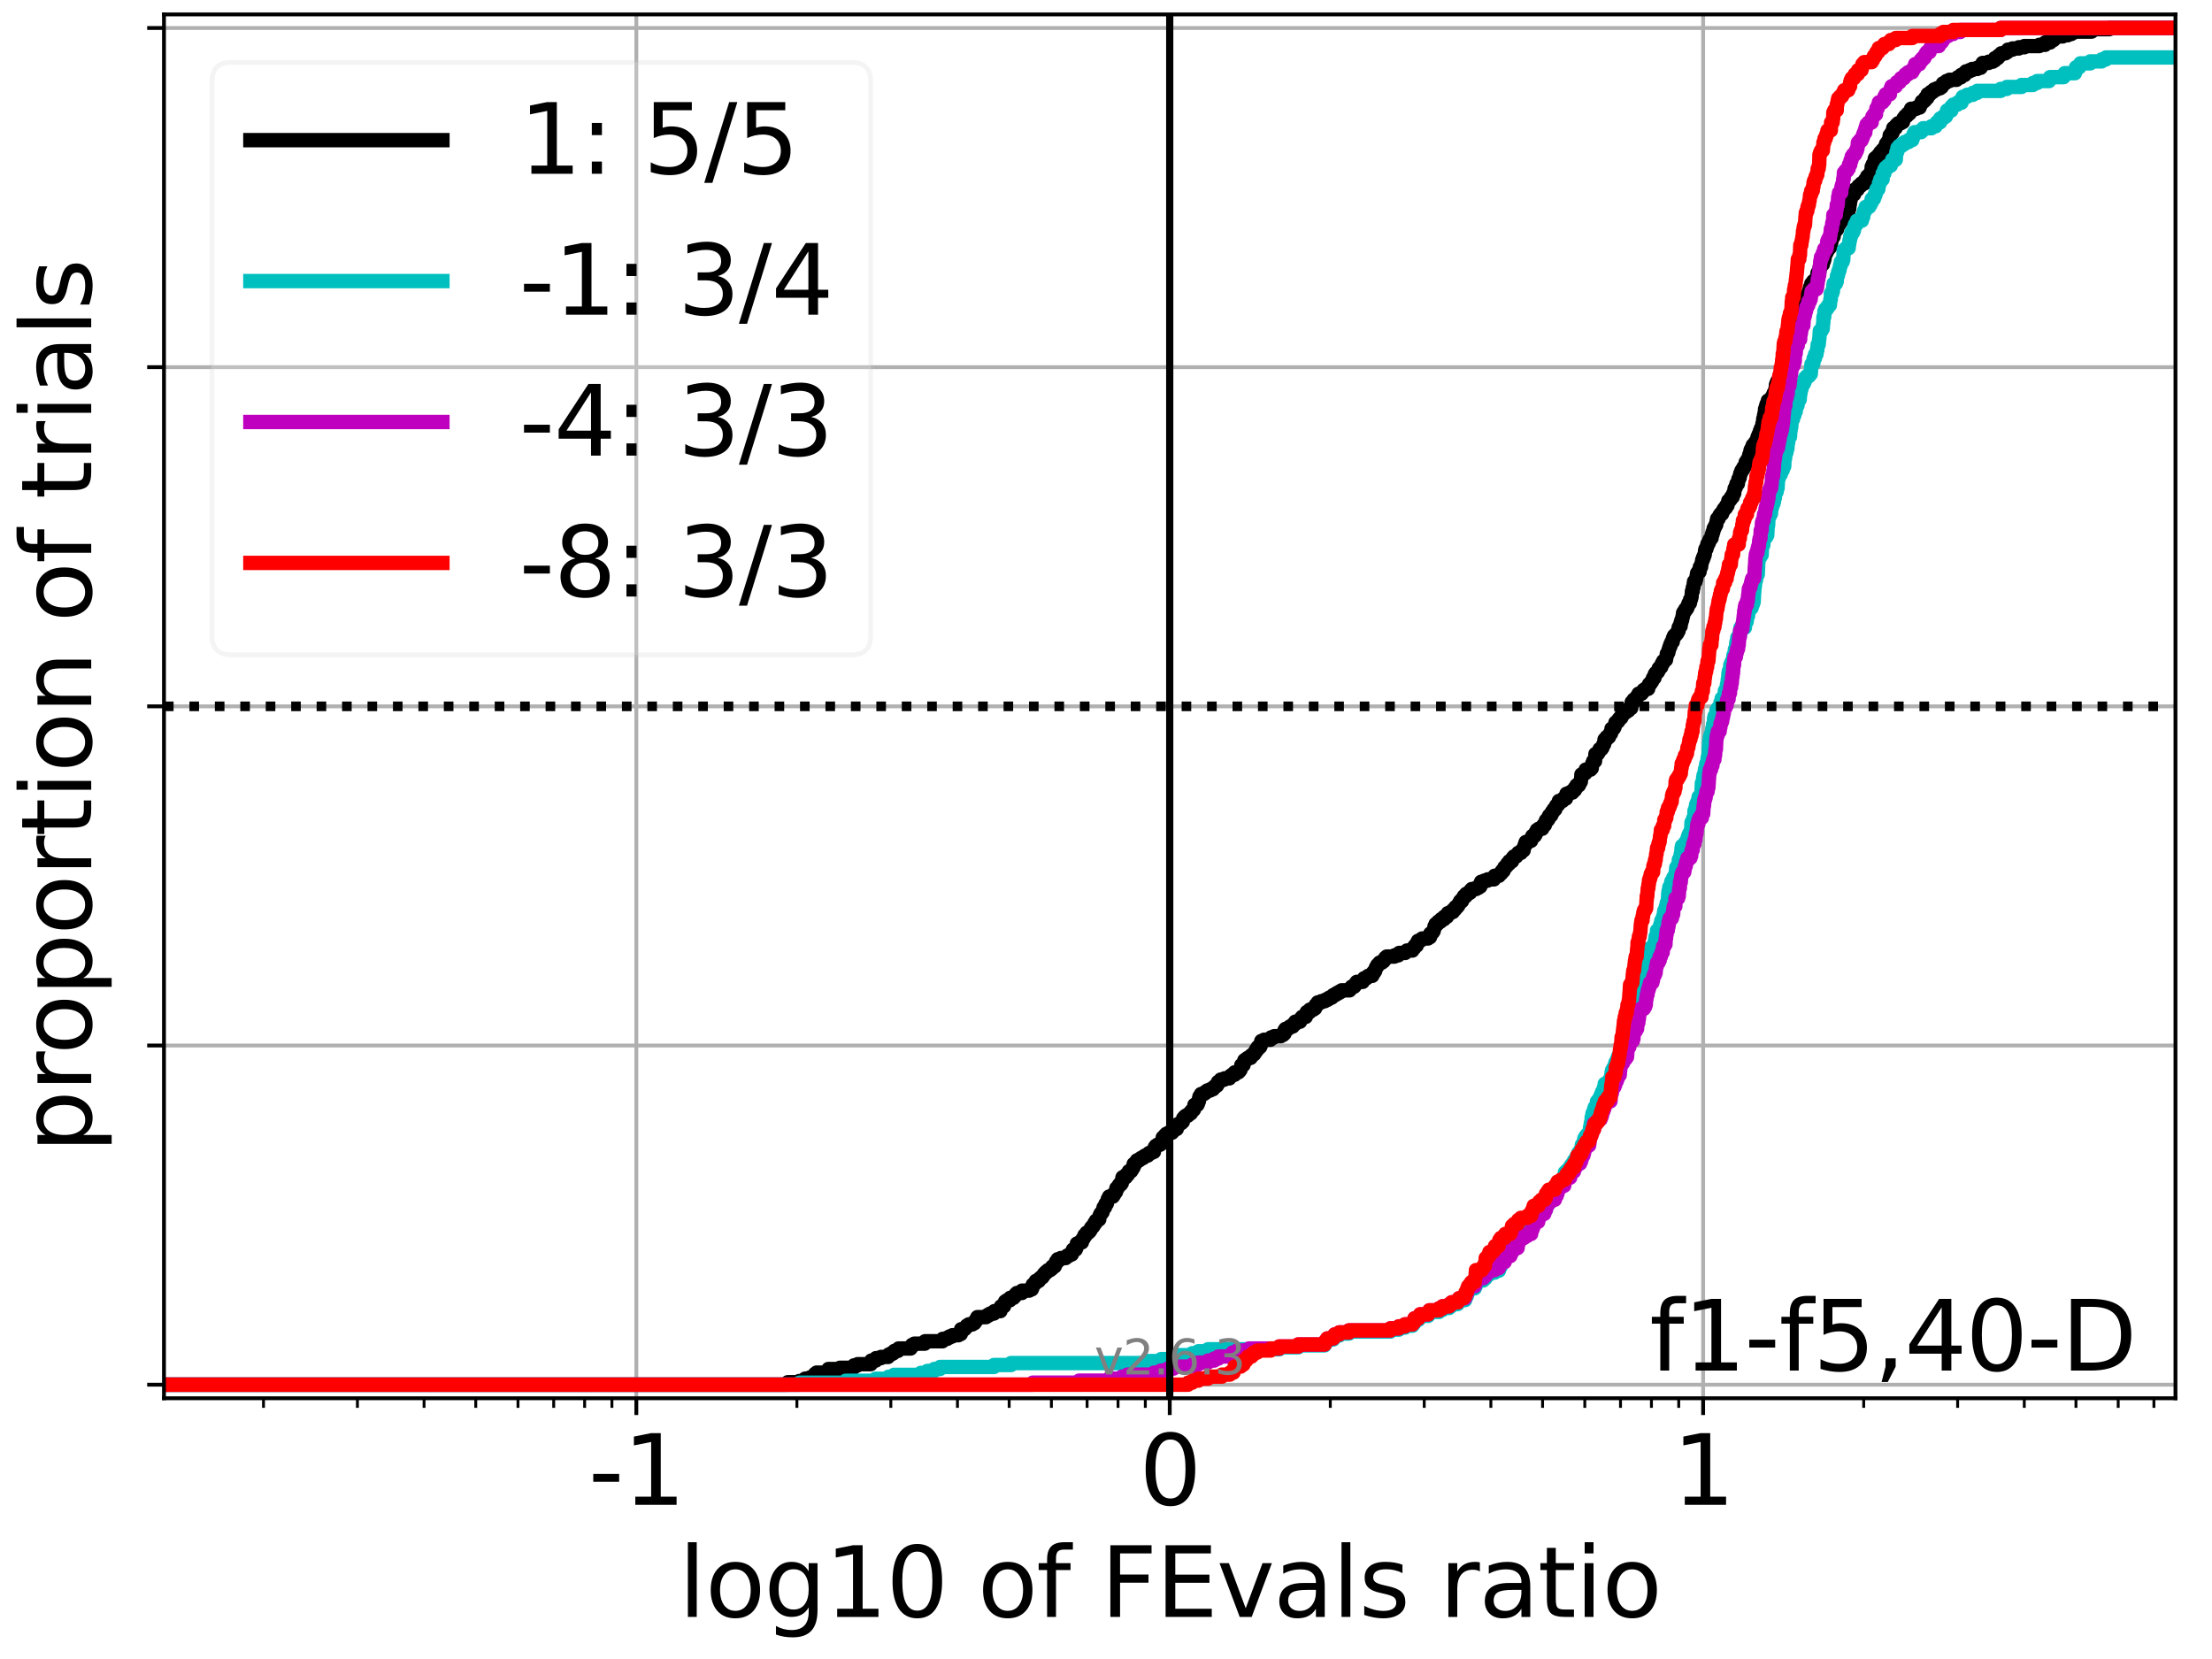 <?xml version="1.0" encoding="utf-8" standalone="no"?>
<!DOCTYPE svg PUBLIC "-//W3C//DTD SVG 1.1//EN"
  "http://www.w3.org/Graphics/SVG/1.1/DTD/svg11.dtd">
<svg xmlns:xlink="http://www.w3.org/1999/xlink" width="460.8pt" height="345.6pt" viewBox="0 0 460.8 345.6" xmlns="http://www.w3.org/2000/svg" version="1.1">
 <defs>
  <style type="text/css">*{stroke-linejoin: round; stroke-linecap: butt}</style>
 </defs>
 <g id="figure_1">
  <g id="patch_1">
   <path d="M 0 345.6 
L 460.8 345.6 
L 460.8 0 
L 0 0 
z
" style="fill: #ffffff"/>
  </g>
  <g id="axes_1">
   <g id="patch_2">
    <path d="M 34.16 291.28 
L 453.192 291.28 
L 453.192 3 
L 34.16 3 
z
" style="fill: #ffffff"/>
   </g>
   <g id="matplotlib.axis_1">
    <g id="xtick_1">
     <g id="line2d_1">
      <path d="M 132.559 291.28 
L 132.559 3 
" clip-path="url(#p0c0f741ecc)" style="fill: none; stroke: #b0b0b0; stroke-width: 0.8; stroke-linecap: square"/>
     </g>
     <g id="line2d_2">
      <defs>
       <path id="m2872369073" d="M 0 0 
L 0 3.5 
" style="stroke: #000000; stroke-width: 0.8"/>
      </defs>
      <g>
       <use xlink:href="#m2872369073" x="132.559" y="291.28" style="stroke: #000000; stroke-width: 0.8"/>
      </g>
     </g>
     <g id="text_1">
      <!-- -1 -->
      <g transform="translate(122.588 313.477) scale(0.2 -0.2)">
       <defs>
        <path id="DejaVuSans-2d" d="M 313 2009 
L 1997 2009 
L 1997 1497 
L 313 1497 
L 313 2009 
z
" transform="scale(0.016)"/>
        <path id="DejaVuSans-31" d="M 794 531 
L 1825 531 
L 1825 4091 
L 703 3866 
L 703 4441 
L 1819 4666 
L 2450 4666 
L 2450 531 
L 3481 531 
L 3481 0 
L 794 0 
L 794 531 
z
" transform="scale(0.016)"/>
       </defs>
       <use xlink:href="#DejaVuSans-2d"/>
       <use xlink:href="#DejaVuSans-31" x="36.084"/>
      </g>
     </g>
    </g>
    <g id="xtick_2">
     <g id="line2d_3">
      <path d="M 243.676 291.28 
L 243.676 3 
" clip-path="url(#p0c0f741ecc)" style="fill: none; stroke: #b0b0b0; stroke-width: 0.8; stroke-linecap: square"/>
     </g>
     <g id="line2d_4">
      <g>
       <use xlink:href="#m2872369073" x="243.676" y="291.28" style="stroke: #000000; stroke-width: 0.8"/>
      </g>
     </g>
     <g id="text_2">
      <!-- 0 -->
      <g transform="translate(237.314 313.477) scale(0.2 -0.2)">
       <defs>
        <path id="DejaVuSans-30" d="M 2034 4250 
Q 1547 4250 1301 3770 
Q 1056 3291 1056 2328 
Q 1056 1369 1301 889 
Q 1547 409 2034 409 
Q 2525 409 2770 889 
Q 3016 1369 3016 2328 
Q 3016 3291 2770 3770 
Q 2525 4250 2034 4250 
z
M 2034 4750 
Q 2819 4750 3233 4129 
Q 3647 3509 3647 2328 
Q 3647 1150 3233 529 
Q 2819 -91 2034 -91 
Q 1250 -91 836 529 
Q 422 1150 422 2328 
Q 422 3509 836 4129 
Q 1250 4750 2034 4750 
z
" transform="scale(0.016)"/>
       </defs>
       <use xlink:href="#DejaVuSans-30"/>
      </g>
     </g>
    </g>
    <g id="xtick_3">
     <g id="line2d_5">
      <path d="M 354.793 291.28 
L 354.793 3 
" clip-path="url(#p0c0f741ecc)" style="fill: none; stroke: #b0b0b0; stroke-width: 0.8; stroke-linecap: square"/>
     </g>
     <g id="line2d_6">
      <g>
       <use xlink:href="#m2872369073" x="354.793" y="291.28" style="stroke: #000000; stroke-width: 0.8"/>
      </g>
     </g>
     <g id="text_3">
      <!-- 1 -->
      <g transform="translate(348.431 313.477) scale(0.2 -0.2)">
       <use xlink:href="#DejaVuSans-31"/>
      </g>
     </g>
    </g>
    <g id="xtick_4">
     <g id="line2d_7">
      <defs>
       <path id="m8b5807aef9" d="M 0 0 
L 0 2 
" style="stroke: #000000; stroke-width: 0.6"/>
      </defs>
      <g>
       <use xlink:href="#m8b5807aef9" x="54.891" y="291.28" style="stroke: #000000; stroke-width: 0.6"/>
      </g>
     </g>
    </g>
    <g id="xtick_5">
     <g id="line2d_8">
      <g>
       <use xlink:href="#m8b5807aef9" x="74.458" y="291.28" style="stroke: #000000; stroke-width: 0.6"/>
      </g>
     </g>
    </g>
    <g id="xtick_6">
     <g id="line2d_9">
      <g>
       <use xlink:href="#m8b5807aef9" x="88.34" y="291.28" style="stroke: #000000; stroke-width: 0.6"/>
      </g>
     </g>
    </g>
    <g id="xtick_7">
     <g id="line2d_10">
      <g>
       <use xlink:href="#m8b5807aef9" x="99.109" y="291.28" style="stroke: #000000; stroke-width: 0.6"/>
      </g>
     </g>
    </g>
    <g id="xtick_8">
     <g id="line2d_11">
      <g>
       <use xlink:href="#m8b5807aef9" x="107.907" y="291.28" style="stroke: #000000; stroke-width: 0.6"/>
      </g>
     </g>
    </g>
    <g id="xtick_9">
     <g id="line2d_12">
      <g>
       <use xlink:href="#m8b5807aef9" x="115.346" y="291.28" style="stroke: #000000; stroke-width: 0.6"/>
      </g>
     </g>
    </g>
    <g id="xtick_10">
     <g id="line2d_13">
      <g>
       <use xlink:href="#m8b5807aef9" x="121.79" y="291.28" style="stroke: #000000; stroke-width: 0.6"/>
      </g>
     </g>
    </g>
    <g id="xtick_11">
     <g id="line2d_14">
      <g>
       <use xlink:href="#m8b5807aef9" x="127.474" y="291.28" style="stroke: #000000; stroke-width: 0.6"/>
      </g>
     </g>
    </g>
    <g id="xtick_12">
     <g id="line2d_15">
      <g>
       <use xlink:href="#m8b5807aef9" x="166.008" y="291.28" style="stroke: #000000; stroke-width: 0.6"/>
      </g>
     </g>
    </g>
    <g id="xtick_13">
     <g id="line2d_16">
      <g>
       <use xlink:href="#m8b5807aef9" x="185.575" y="291.28" style="stroke: #000000; stroke-width: 0.6"/>
      </g>
     </g>
    </g>
    <g id="xtick_14">
     <g id="line2d_17">
      <g>
       <use xlink:href="#m8b5807aef9" x="199.458" y="291.28" style="stroke: #000000; stroke-width: 0.6"/>
      </g>
     </g>
    </g>
    <g id="xtick_15">
     <g id="line2d_18">
      <g>
       <use xlink:href="#m8b5807aef9" x="210.226" y="291.28" style="stroke: #000000; stroke-width: 0.6"/>
      </g>
     </g>
    </g>
    <g id="xtick_16">
     <g id="line2d_19">
      <g>
       <use xlink:href="#m8b5807aef9" x="219.025" y="291.28" style="stroke: #000000; stroke-width: 0.6"/>
      </g>
     </g>
    </g>
    <g id="xtick_17">
     <g id="line2d_20">
      <g>
       <use xlink:href="#m8b5807aef9" x="226.464" y="291.28" style="stroke: #000000; stroke-width: 0.6"/>
      </g>
     </g>
    </g>
    <g id="xtick_18">
     <g id="line2d_21">
      <g>
       <use xlink:href="#m8b5807aef9" x="232.908" y="291.28" style="stroke: #000000; stroke-width: 0.6"/>
      </g>
     </g>
    </g>
    <g id="xtick_19">
     <g id="line2d_22">
      <g>
       <use xlink:href="#m8b5807aef9" x="238.592" y="291.28" style="stroke: #000000; stroke-width: 0.6"/>
      </g>
     </g>
    </g>
    <g id="xtick_20">
     <g id="line2d_23">
      <g>
       <use xlink:href="#m8b5807aef9" x="277.126" y="291.28" style="stroke: #000000; stroke-width: 0.6"/>
      </g>
     </g>
    </g>
    <g id="xtick_21">
     <g id="line2d_24">
      <g>
       <use xlink:href="#m8b5807aef9" x="296.693" y="291.28" style="stroke: #000000; stroke-width: 0.6"/>
      </g>
     </g>
    </g>
    <g id="xtick_22">
     <g id="line2d_25">
      <g>
       <use xlink:href="#m8b5807aef9" x="310.575" y="291.28" style="stroke: #000000; stroke-width: 0.6"/>
      </g>
     </g>
    </g>
    <g id="xtick_23">
     <g id="line2d_26">
      <g>
       <use xlink:href="#m8b5807aef9" x="321.344" y="291.28" style="stroke: #000000; stroke-width: 0.6"/>
      </g>
     </g>
    </g>
    <g id="xtick_24">
     <g id="line2d_27">
      <g>
       <use xlink:href="#m8b5807aef9" x="330.142" y="291.28" style="stroke: #000000; stroke-width: 0.6"/>
      </g>
     </g>
    </g>
    <g id="xtick_25">
     <g id="line2d_28">
      <g>
       <use xlink:href="#m8b5807aef9" x="337.581" y="291.28" style="stroke: #000000; stroke-width: 0.6"/>
      </g>
     </g>
    </g>
    <g id="xtick_26">
     <g id="line2d_29">
      <g>
       <use xlink:href="#m8b5807aef9" x="344.025" y="291.28" style="stroke: #000000; stroke-width: 0.6"/>
      </g>
     </g>
    </g>
    <g id="xtick_27">
     <g id="line2d_30">
      <g>
       <use xlink:href="#m8b5807aef9" x="349.709" y="291.28" style="stroke: #000000; stroke-width: 0.6"/>
      </g>
     </g>
    </g>
    <g id="xtick_28">
     <g id="line2d_31">
      <g>
       <use xlink:href="#m8b5807aef9" x="388.243" y="291.28" style="stroke: #000000; stroke-width: 0.6"/>
      </g>
     </g>
    </g>
    <g id="xtick_29">
     <g id="line2d_32">
      <g>
       <use xlink:href="#m8b5807aef9" x="407.81" y="291.28" style="stroke: #000000; stroke-width: 0.6"/>
      </g>
     </g>
    </g>
    <g id="xtick_30">
     <g id="line2d_33">
      <g>
       <use xlink:href="#m8b5807aef9" x="421.693" y="291.28" style="stroke: #000000; stroke-width: 0.6"/>
      </g>
     </g>
    </g>
    <g id="xtick_31">
     <g id="line2d_34">
      <g>
       <use xlink:href="#m8b5807aef9" x="432.461" y="291.28" style="stroke: #000000; stroke-width: 0.6"/>
      </g>
     </g>
    </g>
    <g id="xtick_32">
     <g id="line2d_35">
      <g>
       <use xlink:href="#m8b5807aef9" x="441.26" y="291.28" style="stroke: #000000; stroke-width: 0.6"/>
      </g>
     </g>
    </g>
    <g id="xtick_33">
     <g id="line2d_36">
      <g>
       <use xlink:href="#m8b5807aef9" x="448.699" y="291.28" style="stroke: #000000; stroke-width: 0.6"/>
      </g>
     </g>
    </g>
    <g id="text_4">
     <!-- log10 of FEvals ratio -->
     <g transform="translate(141.371 336.833) scale(0.2 -0.2)">
      <defs>
       <path id="DejaVuSans-6c" d="M 603 4863 
L 1178 4863 
L 1178 0 
L 603 0 
L 603 4863 
z
" transform="scale(0.016)"/>
       <path id="DejaVuSans-6f" d="M 1959 3097 
Q 1497 3097 1228 2736 
Q 959 2375 959 1747 
Q 959 1119 1226 758 
Q 1494 397 1959 397 
Q 2419 397 2687 759 
Q 2956 1122 2956 1747 
Q 2956 2369 2687 2733 
Q 2419 3097 1959 3097 
z
M 1959 3584 
Q 2709 3584 3137 3096 
Q 3566 2609 3566 1747 
Q 3566 888 3137 398 
Q 2709 -91 1959 -91 
Q 1206 -91 779 398 
Q 353 888 353 1747 
Q 353 2609 779 3096 
Q 1206 3584 1959 3584 
z
" transform="scale(0.016)"/>
       <path id="DejaVuSans-67" d="M 2906 1791 
Q 2906 2416 2648 2759 
Q 2391 3103 1925 3103 
Q 1463 3103 1205 2759 
Q 947 2416 947 1791 
Q 947 1169 1205 825 
Q 1463 481 1925 481 
Q 2391 481 2648 825 
Q 2906 1169 2906 1791 
z
M 3481 434 
Q 3481 -459 3084 -895 
Q 2688 -1331 1869 -1331 
Q 1566 -1331 1297 -1286 
Q 1028 -1241 775 -1147 
L 775 -588 
Q 1028 -725 1275 -790 
Q 1522 -856 1778 -856 
Q 2344 -856 2625 -561 
Q 2906 -266 2906 331 
L 2906 616 
Q 2728 306 2450 153 
Q 2172 0 1784 0 
Q 1141 0 747 490 
Q 353 981 353 1791 
Q 353 2603 747 3093 
Q 1141 3584 1784 3584 
Q 2172 3584 2450 3431 
Q 2728 3278 2906 2969 
L 2906 3500 
L 3481 3500 
L 3481 434 
z
" transform="scale(0.016)"/>
       <path id="DejaVuSans-20" transform="scale(0.016)"/>
       <path id="DejaVuSans-66" d="M 2375 4863 
L 2375 4384 
L 1825 4384 
Q 1516 4384 1395 4259 
Q 1275 4134 1275 3809 
L 1275 3500 
L 2222 3500 
L 2222 3053 
L 1275 3053 
L 1275 0 
L 697 0 
L 697 3053 
L 147 3053 
L 147 3500 
L 697 3500 
L 697 3744 
Q 697 4328 969 4595 
Q 1241 4863 1831 4863 
L 2375 4863 
z
" transform="scale(0.016)"/>
       <path id="DejaVuSans-46" d="M 628 4666 
L 3309 4666 
L 3309 4134 
L 1259 4134 
L 1259 2759 
L 3109 2759 
L 3109 2228 
L 1259 2228 
L 1259 0 
L 628 0 
L 628 4666 
z
" transform="scale(0.016)"/>
       <path id="DejaVuSans-45" d="M 628 4666 
L 3578 4666 
L 3578 4134 
L 1259 4134 
L 1259 2753 
L 3481 2753 
L 3481 2222 
L 1259 2222 
L 1259 531 
L 3634 531 
L 3634 0 
L 628 0 
L 628 4666 
z
" transform="scale(0.016)"/>
       <path id="DejaVuSans-76" d="M 191 3500 
L 800 3500 
L 1894 563 
L 2988 3500 
L 3597 3500 
L 2284 0 
L 1503 0 
L 191 3500 
z
" transform="scale(0.016)"/>
       <path id="DejaVuSans-61" d="M 2194 1759 
Q 1497 1759 1228 1600 
Q 959 1441 959 1056 
Q 959 750 1161 570 
Q 1363 391 1709 391 
Q 2188 391 2477 730 
Q 2766 1069 2766 1631 
L 2766 1759 
L 2194 1759 
z
M 3341 1997 
L 3341 0 
L 2766 0 
L 2766 531 
Q 2569 213 2275 61 
Q 1981 -91 1556 -91 
Q 1019 -91 701 211 
Q 384 513 384 1019 
Q 384 1609 779 1909 
Q 1175 2209 1959 2209 
L 2766 2209 
L 2766 2266 
Q 2766 2663 2505 2880 
Q 2244 3097 1772 3097 
Q 1472 3097 1187 3025 
Q 903 2953 641 2809 
L 641 3341 
Q 956 3463 1253 3523 
Q 1550 3584 1831 3584 
Q 2591 3584 2966 3190 
Q 3341 2797 3341 1997 
z
" transform="scale(0.016)"/>
       <path id="DejaVuSans-73" d="M 2834 3397 
L 2834 2853 
Q 2591 2978 2328 3040 
Q 2066 3103 1784 3103 
Q 1356 3103 1142 2972 
Q 928 2841 928 2578 
Q 928 2378 1081 2264 
Q 1234 2150 1697 2047 
L 1894 2003 
Q 2506 1872 2764 1633 
Q 3022 1394 3022 966 
Q 3022 478 2636 193 
Q 2250 -91 1575 -91 
Q 1294 -91 989 -36 
Q 684 19 347 128 
L 347 722 
Q 666 556 975 473 
Q 1284 391 1588 391 
Q 1994 391 2212 530 
Q 2431 669 2431 922 
Q 2431 1156 2273 1281 
Q 2116 1406 1581 1522 
L 1381 1569 
Q 847 1681 609 1914 
Q 372 2147 372 2553 
Q 372 3047 722 3315 
Q 1072 3584 1716 3584 
Q 2034 3584 2315 3537 
Q 2597 3491 2834 3397 
z
" transform="scale(0.016)"/>
       <path id="DejaVuSans-72" d="M 2631 2963 
Q 2534 3019 2420 3045 
Q 2306 3072 2169 3072 
Q 1681 3072 1420 2755 
Q 1159 2438 1159 1844 
L 1159 0 
L 581 0 
L 581 3500 
L 1159 3500 
L 1159 2956 
Q 1341 3275 1631 3429 
Q 1922 3584 2338 3584 
Q 2397 3584 2469 3576 
Q 2541 3569 2628 3553 
L 2631 2963 
z
" transform="scale(0.016)"/>
       <path id="DejaVuSans-74" d="M 1172 4494 
L 1172 3500 
L 2356 3500 
L 2356 3053 
L 1172 3053 
L 1172 1153 
Q 1172 725 1289 603 
Q 1406 481 1766 481 
L 2356 481 
L 2356 0 
L 1766 0 
Q 1100 0 847 248 
Q 594 497 594 1153 
L 594 3053 
L 172 3053 
L 172 3500 
L 594 3500 
L 594 4494 
L 1172 4494 
z
" transform="scale(0.016)"/>
       <path id="DejaVuSans-69" d="M 603 3500 
L 1178 3500 
L 1178 0 
L 603 0 
L 603 3500 
z
M 603 4863 
L 1178 4863 
L 1178 4134 
L 603 4134 
L 603 4863 
z
" transform="scale(0.016)"/>
      </defs>
      <use xlink:href="#DejaVuSans-6c"/>
      <use xlink:href="#DejaVuSans-6f" x="27.783"/>
      <use xlink:href="#DejaVuSans-67" x="88.965"/>
      <use xlink:href="#DejaVuSans-31" x="152.441"/>
      <use xlink:href="#DejaVuSans-30" x="216.064"/>
      <use xlink:href="#DejaVuSans-20" x="279.688"/>
      <use xlink:href="#DejaVuSans-6f" x="311.475"/>
      <use xlink:href="#DejaVuSans-66" x="372.656"/>
      <use xlink:href="#DejaVuSans-20" x="407.861"/>
      <use xlink:href="#DejaVuSans-46" x="439.648"/>
      <use xlink:href="#DejaVuSans-45" x="497.168"/>
      <use xlink:href="#DejaVuSans-76" x="560.352"/>
      <use xlink:href="#DejaVuSans-61" x="619.531"/>
      <use xlink:href="#DejaVuSans-6c" x="680.811"/>
      <use xlink:href="#DejaVuSans-73" x="708.594"/>
      <use xlink:href="#DejaVuSans-20" x="760.693"/>
      <use xlink:href="#DejaVuSans-72" x="792.48"/>
      <use xlink:href="#DejaVuSans-61" x="833.594"/>
      <use xlink:href="#DejaVuSans-74" x="894.873"/>
      <use xlink:href="#DejaVuSans-69" x="934.082"/>
      <use xlink:href="#DejaVuSans-6f" x="961.865"/>
     </g>
    </g>
   </g>
   <g id="matplotlib.axis_2">
    <g id="ytick_1">
     <g id="line2d_37">
      <path d="M 34.16 288.454 
L 453.192 288.454 
" clip-path="url(#p0c0f741ecc)" style="fill: none; stroke: #b0b0b0; stroke-width: 0.8; stroke-linecap: square"/>
     </g>
     <g id="line2d_38">
      <defs>
       <path id="m2defe59ce2" d="M 0 0 
L -3.5 0 
" style="stroke: #000000; stroke-width: 0.8"/>
      </defs>
      <g>
       <use xlink:href="#m2defe59ce2" x="34.16" y="288.454" style="stroke: #000000; stroke-width: 0.8"/>
      </g>
     </g>
    </g>
    <g id="ytick_2">
     <g id="line2d_39">
      <path d="M 34.16 217.797 
L 453.192 217.797 
" clip-path="url(#p0c0f741ecc)" style="fill: none; stroke: #b0b0b0; stroke-width: 0.8; stroke-linecap: square"/>
     </g>
     <g id="line2d_40">
      <g>
       <use xlink:href="#m2defe59ce2" x="34.16" y="217.797" style="stroke: #000000; stroke-width: 0.8"/>
      </g>
     </g>
    </g>
    <g id="ytick_3">
     <g id="line2d_41">
      <path d="M 34.16 147.14 
L 453.192 147.14 
" clip-path="url(#p0c0f741ecc)" style="fill: none; stroke: #b0b0b0; stroke-width: 0.8; stroke-linecap: square"/>
     </g>
     <g id="line2d_42">
      <g>
       <use xlink:href="#m2defe59ce2" x="34.16" y="147.14" style="stroke: #000000; stroke-width: 0.8"/>
      </g>
     </g>
    </g>
    <g id="ytick_4">
     <g id="line2d_43">
      <path d="M 34.16 76.483 
L 453.192 76.483 
" clip-path="url(#p0c0f741ecc)" style="fill: none; stroke: #b0b0b0; stroke-width: 0.8; stroke-linecap: square"/>
     </g>
     <g id="line2d_44">
      <g>
       <use xlink:href="#m2defe59ce2" x="34.16" y="76.483" style="stroke: #000000; stroke-width: 0.8"/>
      </g>
     </g>
    </g>
    <g id="ytick_5">
     <g id="line2d_45">
      <path d="M 34.16 5.826 
L 453.192 5.826 
" clip-path="url(#p0c0f741ecc)" style="fill: none; stroke: #b0b0b0; stroke-width: 0.8; stroke-linecap: square"/>
     </g>
     <g id="line2d_46">
      <g>
       <use xlink:href="#m2defe59ce2" x="34.16" y="5.826" style="stroke: #000000; stroke-width: 0.8"/>
      </g>
     </g>
    </g>
    <g id="text_5">
     <!-- proportion of trials -->
     <g transform="translate(19.001 240.146) rotate(-90) scale(0.2 -0.2)">
      <defs>
       <path id="DejaVuSans-70" d="M 1159 525 
L 1159 -1331 
L 581 -1331 
L 581 3500 
L 1159 3500 
L 1159 2969 
Q 1341 3281 1617 3432 
Q 1894 3584 2278 3584 
Q 2916 3584 3314 3078 
Q 3713 2572 3713 1747 
Q 3713 922 3314 415 
Q 2916 -91 2278 -91 
Q 1894 -91 1617 61 
Q 1341 213 1159 525 
z
M 3116 1747 
Q 3116 2381 2855 2742 
Q 2594 3103 2138 3103 
Q 1681 3103 1420 2742 
Q 1159 2381 1159 1747 
Q 1159 1113 1420 752 
Q 1681 391 2138 391 
Q 2594 391 2855 752 
Q 3116 1113 3116 1747 
z
" transform="scale(0.016)"/>
       <path id="DejaVuSans-6e" d="M 3513 2113 
L 3513 0 
L 2938 0 
L 2938 2094 
Q 2938 2591 2744 2837 
Q 2550 3084 2163 3084 
Q 1697 3084 1428 2787 
Q 1159 2491 1159 1978 
L 1159 0 
L 581 0 
L 581 3500 
L 1159 3500 
L 1159 2956 
Q 1366 3272 1645 3428 
Q 1925 3584 2291 3584 
Q 2894 3584 3203 3211 
Q 3513 2838 3513 2113 
z
" transform="scale(0.016)"/>
      </defs>
      <use xlink:href="#DejaVuSans-70"/>
      <use xlink:href="#DejaVuSans-72" x="63.477"/>
      <use xlink:href="#DejaVuSans-6f" x="102.34"/>
      <use xlink:href="#DejaVuSans-70" x="163.521"/>
      <use xlink:href="#DejaVuSans-6f" x="226.998"/>
      <use xlink:href="#DejaVuSans-72" x="288.18"/>
      <use xlink:href="#DejaVuSans-74" x="329.293"/>
      <use xlink:href="#DejaVuSans-69" x="368.502"/>
      <use xlink:href="#DejaVuSans-6f" x="396.285"/>
      <use xlink:href="#DejaVuSans-6e" x="457.467"/>
      <use xlink:href="#DejaVuSans-20" x="520.846"/>
      <use xlink:href="#DejaVuSans-6f" x="552.633"/>
      <use xlink:href="#DejaVuSans-66" x="613.814"/>
      <use xlink:href="#DejaVuSans-20" x="649.02"/>
      <use xlink:href="#DejaVuSans-74" x="680.807"/>
      <use xlink:href="#DejaVuSans-72" x="720.016"/>
      <use xlink:href="#DejaVuSans-69" x="761.129"/>
      <use xlink:href="#DejaVuSans-61" x="788.912"/>
      <use xlink:href="#DejaVuSans-6c" x="850.191"/>
      <use xlink:href="#DejaVuSans-73" x="877.975"/>
     </g>
    </g>
   </g>
   <g id="line2d_47">
    <path d="M 34.16 288.454 
L 163.942 288.454 
L 163.942 288.203 
L 164.1 288.203 
L 164.1 287.951 
L 166.484 287.951 
L 166.484 287.7 
L 167.562 287.7 
L 167.562 287.449 
L 167.72 287.449 
L 167.72 287.198 
L 168.729 287.198 
L 168.729 286.946 
L 169.506 286.946 
L 169.506 286.695 
L 169.62 286.695 
L 169.62 286.444 
L 169.778 286.444 
L 169.778 286.193 
L 170.105 286.193 
L 170.105 285.941 
L 172.163 285.941 
L 172.163 285.69 
L 172.421 285.69 
L 172.421 285.439 
L 172.579 285.439 
L 172.579 285.188 
L 174.964 285.188 
L 174.964 284.937 
L 177.831 284.937 
L 177.889 284.434 
L 178.666 284.434 
L 178.666 284.183 
L 181.38 284.183 
L 181.451 283.68 
L 181.508 283.68 
L 181.508 283.429 
L 182.457 283.429 
L 182.485 282.927 
L 183.509 282.927 
L 183.509 282.676 
L 185 282.676 
L 185 282.424 
L 185.128 282.424 
L 185.128 282.173 
L 185.644 282.173 
L 185.644 281.922 
L 186.105 281.922 
L 186.105 281.671 
L 186.311 281.671 
L 186.311 281.419 
L 187.058 281.419 
L 187.058 281.168 
L 187.186 281.168 
L 187.186 280.917 
L 189.694 280.917 
L 189.694 280.666 
L 189.86 280.666 
L 189.86 280.415 
L 189.987 280.415 
L 189.987 280.163 
L 190.455 280.163 
L 190.455 279.912 
L 192.632 279.912 
L 192.711 279.41 
L 196.331 279.41 
L 196.384 278.907 
L 197.332 278.907 
L 197.332 278.656 
L 197.788 278.656 
L 197.788 278.405 
L 198.389 278.405 
L 198.389 278.154 
L 199.637 278.154 
L 199.637 277.902 
L 200.155 277.902 
L 200.221 276.897 
L 200.952 276.897 
L 200.952 276.646 
L 201.191 276.646 
L 201.191 276.395 
L 201.408 276.395 
L 201.408 276.144 
L 201.793 276.144 
L 201.793 275.893 
L 202.581 275.893 
L 202.581 275.641 
L 203.01 275.641 
L 203.01 275.39 
L 203.15 275.39 
L 203.15 275.139 
L 203.37 275.139 
L 203.466 274.636 
L 203.604 274.636 
L 203.604 274.385 
L 205.414 274.385 
L 205.414 274.134 
L 205.812 274.134 
L 205.812 273.883 
L 206.267 273.883 
L 206.267 273.631 
L 207.057 273.631 
L 207.151 273.129 
L 208.404 273.129 
L 208.492 272.375 
L 208.534 272.375 
L 208.534 272.124 
L 209.158 272.124 
L 209.258 271.622 
L 209.323 271.622 
L 209.382 271.119 
L 209.747 271.119 
L 209.747 270.868 
L 210.387 270.868 
L 210.434 270.366 
L 211.148 270.366 
L 211.148 270.114 
L 211.389 270.114 
L 211.389 269.863 
L 211.563 269.863 
L 211.563 269.612 
L 211.823 269.612 
L 211.823 269.361 
L 212.878 269.361 
L 212.907 268.858 
L 214.388 268.858 
L 214.388 268.607 
L 214.936 268.607 
L 214.936 268.356 
L 215.048 268.356 
L 215.149 267.602 
L 215.444 267.602 
L 215.444 267.351 
L 215.694 267.351 
L 215.771 266.848 
L 216.395 266.848 
L 216.395 266.597 
L 216.532 266.597 
L 216.532 266.346 
L 216.823 266.346 
L 216.823 266.095 
L 217.156 266.095 
L 217.156 265.844 
L 217.336 265.844 
L 217.336 265.592 
L 217.501 265.592 
L 217.501 265.341 
L 217.737 265.341 
L 217.737 265.09 
L 218.01 265.09 
L 218.01 264.839 
L 218.32 264.839 
L 218.32 264.587 
L 218.771 264.587 
L 218.771 264.336 
L 219.097 264.336 
L 219.097 264.085 
L 219.212 264.085 
L 219.212 263.834 
L 219.707 263.834 
L 219.801 263.331 
L 219.945 263.331 
L 219.983 262.829 
L 220.303 262.829 
L 220.33 262.326 
L 220.988 262.326 
L 220.988 262.075 
L 222.01 262.075 
L 222.01 261.824 
L 222.306 261.824 
L 222.306 261.573 
L 222.743 261.573 
L 222.743 261.321 
L 223.274 261.321 
L 223.377 260.819 
L 223.487 260.819 
L 223.509 260.317 
L 224.092 260.317 
L 224.092 260.065 
L 224.208 260.065 
L 224.297 259.312 
L 224.331 259.312 
L 224.331 259.06 
L 224.816 259.06 
L 224.816 258.809 
L 225.373 258.809 
L 225.439 258.307 
L 225.527 258.307 
L 225.527 258.056 
L 225.714 258.056 
L 225.714 257.804 
L 225.867 257.804 
L 225.927 257.302 
L 226.223 257.302 
L 226.223 257.051 
L 226.338 257.051 
L 226.338 256.799 
L 226.737 256.799 
L 226.737 256.548 
L 226.997 256.548 
L 226.997 256.297 
L 227.17 256.297 
L 227.275 255.795 
L 227.471 255.795 
L 227.471 255.543 
L 227.712 255.543 
L 227.712 255.292 
L 227.884 255.292 
L 227.985 254.79 
L 228.225 254.79 
L 228.298 254.287 
L 228.658 254.287 
L 228.658 254.036 
L 228.986 254.036 
L 229.055 253.282 
L 229.151 253.282 
L 229.151 253.031 
L 229.282 253.031 
L 229.282 252.78 
L 229.491 252.78 
L 229.491 252.529 
L 229.681 252.529 
L 229.77 252.026 
L 229.836 252.026 
L 229.896 251.524 
L 230.187 251.524 
L 230.224 251.021 
L 230.305 251.021 
L 230.305 250.77 
L 230.571 250.77 
L 230.63 250.268 
L 230.698 250.268 
L 230.786 249.765 
L 230.964 249.765 
L 231.043 249.263 
L 231.856 249.263 
L 231.856 249.011 
L 232.02 249.011 
L 232.02 248.76 
L 232.145 248.76 
L 232.145 248.509 
L 232.341 248.509 
L 232.341 248.258 
L 232.509 248.258 
L 232.575 247.504 
L 232.841 247.504 
L 232.841 247.253 
L 232.995 247.253 
L 232.995 247.002 
L 233.152 247.002 
L 233.152 246.75 
L 233.51 246.75 
L 233.51 246.499 
L 233.686 246.499 
L 233.788 245.494 
L 233.851 245.494 
L 233.851 245.243 
L 234.535 245.243 
L 234.566 244.741 
L 234.957 244.741 
L 234.957 244.489 
L 235.095 244.489 
L 235.159 243.987 
L 235.64 243.987 
L 235.64 243.736 
L 235.806 243.736 
L 235.806 243.485 
L 235.926 243.485 
L 235.926 243.233 
L 236.12 243.233 
L 236.169 242.48 
L 236.502 242.48 
L 236.502 242.228 
L 236.67 242.228 
L 236.67 241.977 
L 236.845 241.977 
L 236.845 241.726 
L 237.331 241.726 
L 237.331 241.475 
L 237.698 241.475 
L 237.698 241.224 
L 238.168 241.224 
L 238.168 240.972 
L 238.528 240.972 
L 238.528 240.721 
L 239.11 240.721 
L 239.11 240.47 
L 239.328 240.47 
L 239.328 240.219 
L 239.812 240.219 
L 239.812 239.967 
L 240.378 239.967 
L 240.4 239.465 
L 240.499 239.465 
L 240.573 238.963 
L 240.753 238.963 
L 240.753 238.711 
L 241.112 238.711 
L 241.112 238.46 
L 241.687 238.46 
L 241.687 238.209 
L 242.001 238.209 
L 242.001 237.958 
L 242.135 237.958 
L 242.223 236.953 
L 242.61 236.953 
L 242.703 236.45 
L 242.955 236.45 
L 242.955 236.199 
L 243.436 236.199 
L 243.436 235.948 
L 244.18 235.948 
L 244.18 235.697 
L 244.401 235.697 
L 244.496 235.194 
L 245.136 235.194 
L 245.229 234.44 
L 245.35 234.44 
L 245.35 234.189 
L 245.784 234.189 
L 245.784 233.938 
L 246.14 233.938 
L 246.14 233.687 
L 246.399 233.687 
L 246.491 232.933 
L 246.704 232.933 
L 246.704 232.682 
L 246.989 232.682 
L 246.989 232.431 
L 247.437 232.431 
L 247.437 232.179 
L 247.734 232.179 
L 247.734 231.928 
L 248.087 231.928 
L 248.181 231.426 
L 248.46 231.426 
L 248.46 231.175 
L 248.711 231.175 
L 248.82 230.17 
L 249.444 230.17 
L 249.444 229.918 
L 249.564 229.918 
L 249.57 229.416 
L 249.754 229.416 
L 249.812 228.662 
L 249.881 228.662 
L 249.881 228.411 
L 250.1 228.411 
L 250.188 227.909 
L 250.811 227.909 
L 250.811 227.657 
L 251.151 227.657 
L 251.151 227.406 
L 251.507 227.406 
L 251.507 227.155 
L 252.137 227.155 
L 252.137 226.904 
L 252.699 226.904 
L 252.699 226.653 
L 252.908 226.653 
L 252.908 226.401 
L 253.202 226.401 
L 253.202 226.15 
L 253.531 226.15 
L 253.641 225.648 
L 253.722 225.648 
L 253.722 225.396 
L 254.09 225.396 
L 254.09 225.145 
L 254.296 225.145 
L 254.296 224.894 
L 255.082 224.894 
L 255.082 224.643 
L 256.104 224.643 
L 256.104 224.392 
L 256.282 224.392 
L 256.282 224.14 
L 256.619 224.14 
L 256.619 223.889 
L 257.203 223.889 
L 257.205 223.387 
L 257.983 223.387 
L 257.983 223.135 
L 258.238 223.135 
L 258.238 222.884 
L 258.413 222.884 
L 258.512 222.382 
L 258.576 222.382 
L 258.586 221.879 
L 259.041 221.879 
L 259.081 221.377 
L 259.21 221.377 
L 259.223 220.874 
L 259.563 220.874 
L 259.563 220.623 
L 259.919 220.623 
L 259.919 220.372 
L 260.541 220.372 
L 260.62 219.869 
L 260.958 219.869 
L 260.958 219.618 
L 261.274 219.618 
L 261.274 219.367 
L 261.403 219.367 
L 261.403 219.116 
L 261.621 219.116 
L 261.679 218.613 
L 262.003 218.613 
L 262.018 218.111 
L 262.509 218.111 
L 262.509 217.86 
L 262.627 217.86 
L 262.691 217.106 
L 262.758 217.106 
L 262.758 216.855 
L 263.303 216.855 
L 263.303 216.604 
L 264.639 216.604 
L 264.639 216.352 
L 264.801 216.352 
L 264.801 216.101 
L 265.442 216.101 
L 265.442 215.85 
L 266.833 215.85 
L 266.833 215.599 
L 267.304 215.599 
L 267.304 215.347 
L 267.572 215.347 
L 267.601 214.594 
L 267.769 214.594 
L 267.769 214.343 
L 268.349 214.343 
L 268.349 214.091 
L 268.687 214.091 
L 268.687 213.84 
L 269.311 213.84 
L 269.412 213.338 
L 269.816 213.338 
L 269.826 212.835 
L 270.834 212.835 
L 270.847 212.333 
L 271.04 212.333 
L 271.04 212.082 
L 271.253 212.082 
L 271.253 211.83 
L 272.03 211.83 
L 272.129 211.328 
L 272.208 211.328 
L 272.217 210.825 
L 272.841 210.825 
L 272.861 210.323 
L 273.606 210.323 
L 273.606 210.072 
L 273.961 210.072 
L 273.962 209.569 
L 274.106 209.569 
L 274.106 209.318 
L 274.457 209.318 
L 274.511 208.816 
L 275.243 208.816 
L 275.243 208.564 
L 275.988 208.564 
L 275.988 208.313 
L 276.506 208.313 
L 276.506 208.062 
L 276.938 208.062 
L 276.938 207.811 
L 277.448 207.811 
L 277.448 207.559 
L 277.715 207.559 
L 277.715 207.308 
L 278.155 207.308 
L 278.155 207.057 
L 278.582 207.057 
L 278.582 206.806 
L 279.038 206.806 
L 279.038 206.555 
L 279.468 206.555 
L 279.468 206.303 
L 281.141 206.303 
L 281.141 206.052 
L 281.343 206.052 
L 281.343 205.801 
L 281.567 205.801 
L 281.567 205.55 
L 282.104 205.55 
L 282.104 205.298 
L 282.3 205.298 
L 282.3 205.047 
L 282.432 205.047 
L 282.432 204.796 
L 282.627 204.796 
L 282.627 204.545 
L 283.879 204.545 
L 283.879 204.294 
L 283.999 204.294 
L 283.999 204.042 
L 284.157 204.042 
L 284.157 203.791 
L 284.671 203.791 
L 284.671 203.54 
L 285.009 203.54 
L 285.009 203.289 
L 285.864 203.289 
L 285.864 203.037 
L 286.004 203.037 
L 286.044 202.535 
L 286.321 202.535 
L 286.321 202.284 
L 286.479 202.284 
L 286.542 201.781 
L 286.641 201.781 
L 286.641 201.53 
L 286.781 201.53 
L 286.781 201.279 
L 286.922 201.279 
L 286.922 201.028 
L 287.171 201.028 
L 287.171 200.776 
L 287.389 200.776 
L 287.389 200.525 
L 287.882 200.525 
L 287.882 200.274 
L 288.222 200.274 
L 288.222 200.023 
L 288.426 200.023 
L 288.426 199.772 
L 288.578 199.772 
L 288.578 199.52 
L 288.864 199.52 
L 288.864 199.269 
L 290.507 199.269 
L 290.507 199.018 
L 291.286 199.018 
L 291.286 198.767 
L 291.475 198.767 
L 291.475 198.515 
L 292.728 198.515 
L 292.728 198.264 
L 293.073 198.264 
L 293.073 198.013 
L 294.23 198.013 
L 294.299 197.51 
L 294.626 197.51 
L 294.727 197.008 
L 295.11 197.008 
L 295.157 196.506 
L 295.253 196.506 
L 295.253 196.254 
L 295.387 196.254 
L 295.387 196.003 
L 295.881 196.003 
L 295.881 195.752 
L 296.258 195.752 
L 296.258 195.501 
L 297.485 195.501 
L 297.485 195.249 
L 297.888 195.249 
L 297.942 194.496 
L 298.262 194.496 
L 298.262 194.245 
L 298.474 194.245 
L 298.474 193.993 
L 298.64 193.993 
L 298.719 193.491 
L 298.789 193.491 
L 298.83 192.988 
L 299.006 192.988 
L 299.064 192.486 
L 299.472 192.486 
L 299.472 192.235 
L 299.607 192.235 
L 299.607 191.984 
L 300.107 191.984 
L 300.211 191.481 
L 300.836 191.481 
L 300.841 190.979 
L 301.437 190.979 
L 301.437 190.727 
L 301.565 190.727 
L 301.613 190.225 
L 302.171 190.225 
L 302.171 189.974 
L 302.687 189.974 
L 302.746 189.471 
L 303.122 189.471 
L 303.189 188.969 
L 303.556 188.969 
L 303.556 188.718 
L 303.76 188.718 
L 303.76 188.466 
L 303.887 188.466 
L 303.887 188.215 
L 304.074 188.215 
L 304.173 187.713 
L 304.569 187.713 
L 304.627 187.21 
L 304.831 187.21 
L 304.831 186.959 
L 304.95 186.959 
L 304.95 186.708 
L 305.342 186.708 
L 305.418 186.205 
L 305.873 186.205 
L 305.873 185.954 
L 306.266 185.954 
L 306.361 185.452 
L 306.594 185.452 
L 306.594 185.2 
L 307.513 185.2 
L 307.513 184.949 
L 308.004 184.949 
L 308.004 184.698 
L 308.372 184.698 
L 308.43 183.944 
L 308.536 183.944 
L 308.536 183.693 
L 309.206 183.693 
L 309.206 183.442 
L 309.907 183.442 
L 309.907 183.191 
L 311.212 183.191 
L 311.212 182.939 
L 311.339 182.939 
L 311.356 182.437 
L 312.273 182.437 
L 312.273 182.186 
L 312.494 182.186 
L 312.494 181.935 
L 312.768 181.935 
L 312.868 181.432 
L 313.218 181.432 
L 313.27 180.93 
L 313.39 180.93 
L 313.39 180.678 
L 313.659 180.678 
L 313.659 180.427 
L 313.891 180.427 
L 313.995 179.925 
L 314.392 179.925 
L 314.392 179.422 
L 314.989 179.422 
L 315.091 178.92 
L 315.136 178.92 
L 315.136 178.669 
L 315.364 178.669 
L 315.364 178.417 
L 315.867 178.417 
L 315.867 178.166 
L 316.077 178.166 
L 316.077 177.915 
L 316.279 177.915 
L 316.279 177.664 
L 316.853 177.664 
L 316.853 177.413 
L 316.986 177.413 
L 316.986 177.161 
L 317.389 177.161 
L 317.496 176.408 
L 317.573 176.408 
L 317.573 176.156 
L 317.719 176.156 
L 317.74 175.654 
L 317.845 175.654 
L 317.845 175.403 
L 318.449 175.403 
L 318.449 175.152 
L 318.957 175.152 
L 318.965 174.649 
L 319.115 174.649 
L 319.21 174.147 
L 319.712 174.147 
L 319.712 173.895 
L 319.871 173.895 
L 319.896 173.393 
L 320.141 173.393 
L 320.167 172.891 
L 320.535 172.891 
L 320.535 172.639 
L 321.283 172.639 
L 321.389 172.137 
L 321.5 172.137 
L 321.5 171.886 
L 321.823 171.886 
L 321.845 171.383 
L 321.981 171.383 
L 322.061 170.881 
L 322.407 170.881 
L 322.407 170.629 
L 322.587 170.629 
L 322.59 170.127 
L 322.733 170.127 
L 322.733 169.876 
L 323.141 169.876 
L 323.141 169.625 
L 323.257 169.625 
L 323.301 169.122 
L 323.554 169.122 
L 323.642 168.62 
L 323.997 168.62 
L 324.086 168.117 
L 324.158 168.117 
L 324.158 167.866 
L 324.366 167.866 
L 324.366 167.615 
L 324.639 167.615 
L 324.739 166.861 
L 325.506 166.861 
L 325.506 166.61 
L 325.643 166.61 
L 325.643 166.359 
L 326.219 166.359 
L 326.323 165.354 
L 326.942 165.354 
L 326.942 165.103 
L 327.575 165.103 
L 327.675 164.6 
L 328.077 164.6 
L 328.09 164.098 
L 328.392 164.098 
L 328.419 163.595 
L 328.919 163.595 
L 328.978 163.093 
L 329.181 163.093 
L 329.181 162.842 
L 329.315 162.842 
L 329.414 161.837 
L 329.433 161.837 
L 329.434 161.334 
L 329.916 161.334 
L 329.916 161.083 
L 330.257 161.083 
L 330.322 160.329 
L 331.336 160.329 
L 331.336 160.078 
L 331.582 160.078 
L 331.684 159.073 
L 331.839 159.073 
L 331.881 158.571 
L 332.27 158.571 
L 332.359 157.063 
L 332.846 157.063 
L 332.846 156.812 
L 333.014 156.812 
L 333.014 156.561 
L 333.155 156.561 
L 333.225 156.058 
L 333.623 156.058 
L 333.623 155.807 
L 333.803 155.807 
L 333.894 155.305 
L 334.005 155.305 
L 334.005 155.054 
L 334.162 155.054 
L 334.259 154.049 
L 334.66 154.049 
L 334.674 153.546 
L 335.176 153.546 
L 335.285 153.044 
L 335.365 153.044 
L 335.365 152.793 
L 335.607 152.793 
L 335.712 151.788 
L 336.174 151.788 
L 336.174 151.536 
L 336.316 151.536 
L 336.395 151.034 
L 336.509 151.034 
L 336.523 150.532 
L 336.819 150.532 
L 336.819 150.28 
L 337.121 150.28 
L 337.213 149.778 
L 337.441 149.778 
L 337.441 149.527 
L 337.751 149.527 
L 337.789 149.024 
L 337.867 149.024 
L 337.867 148.773 
L 338.254 148.773 
L 338.274 148.271 
L 338.886 148.271 
L 338.886 148.019 
L 339.261 148.019 
L 339.261 147.768 
L 339.389 147.768 
L 339.389 147.517 
L 339.812 147.517 
L 339.922 146.261 
L 340.307 146.261 
L 340.313 145.758 
L 340.699 145.758 
L 340.699 145.507 
L 340.858 145.507 
L 340.858 145.256 
L 341.049 145.256 
L 341.049 145.005 
L 341.262 145.005 
L 341.352 144.502 
L 341.996 144.502 
L 341.996 144.251 
L 342.198 144.251 
L 342.198 144 
L 342.364 144 
L 342.364 143.748 
L 342.719 143.748 
L 342.719 143.497 
L 343.34 143.497 
L 343.434 142.744 
L 343.542 142.744 
L 343.542 142.492 
L 343.804 142.492 
L 343.804 142.241 
L 343.979 142.241 
L 343.979 141.99 
L 344.149 141.99 
L 344.149 141.739 
L 344.261 141.739 
L 344.353 141.236 
L 344.652 141.236 
L 344.71 140.483 
L 344.855 140.483 
L 344.855 140.231 
L 345.149 140.231 
L 345.149 139.98 
L 345.38 139.98 
L 345.38 139.729 
L 345.512 139.729 
L 345.54 139.226 
L 345.756 139.226 
L 345.756 138.975 
L 346.06 138.975 
L 346.113 138.473 
L 346.206 138.473 
L 346.206 138.222 
L 346.423 138.222 
L 346.472 137.719 
L 346.766 137.719 
L 346.766 137.468 
L 347.049 137.468 
L 347.157 136.714 
L 347.205 136.714 
L 347.223 136.212 
L 347.404 136.212 
L 347.404 135.961 
L 347.542 135.961 
L 347.57 135.458 
L 347.66 135.458 
L 347.726 134.956 
L 347.809 134.956 
L 347.809 134.704 
L 347.953 134.704 
L 347.982 134.202 
L 348.111 134.202 
L 348.211 133.699 
L 348.462 133.699 
L 348.506 132.946 
L 348.672 132.946 
L 348.724 132.443 
L 348.973 132.443 
L 348.973 132.192 
L 349.204 132.192 
L 349.204 131.941 
L 349.406 131.941 
L 349.406 131.69 
L 349.522 131.69 
L 349.522 131.438 
L 349.672 131.438 
L 349.707 130.685 
L 349.85 130.685 
L 349.85 130.434 
L 350.106 130.434 
L 350.117 129.68 
L 350.257 129.68 
L 350.265 129.177 
L 350.416 129.177 
L 350.493 128.424 
L 350.593 128.424 
L 350.618 127.67 
L 350.765 127.67 
L 350.765 127.419 
L 350.984 127.419 
L 351.072 126.916 
L 351.347 126.916 
L 351.347 126.665 
L 351.498 126.665 
L 351.562 126.163 
L 351.695 126.163 
L 351.76 125.66 
L 352.035 125.66 
L 352.077 124.907 
L 352.242 124.907 
L 352.347 124.404 
L 352.374 124.404 
L 352.469 123.148 
L 352.626 123.148 
L 352.649 122.394 
L 352.768 122.394 
L 352.862 121.389 
L 352.905 121.389 
L 352.905 121.138 
L 353.196 121.138 
L 353.271 120.636 
L 353.344 120.636 
L 353.455 119.882 
L 353.471 119.882 
L 353.546 119.38 
L 353.712 119.38 
L 353.712 119.128 
L 354.048 119.128 
L 354.112 118.124 
L 354.356 118.124 
L 354.447 117.37 
L 354.48 117.37 
L 354.578 116.867 
L 354.606 116.867 
L 354.606 116.616 
L 354.748 116.616 
L 354.786 116.114 
L 354.932 116.114 
L 355.011 115.611 
L 355.114 115.611 
L 355.213 114.606 
L 355.288 114.606 
L 355.288 114.355 
L 355.482 114.355 
L 355.542 113.853 
L 355.629 113.853 
L 355.669 113.35 
L 355.855 113.35 
L 355.855 113.099 
L 355.984 113.099 
L 356.055 112.597 
L 356.176 112.597 
L 356.176 112.345 
L 356.369 112.345 
L 356.369 112.094 
L 356.549 112.094 
L 356.612 111.341 
L 356.743 111.341 
L 356.769 110.838 
L 356.901 110.838 
L 356.992 110.084 
L 357.146 110.084 
L 357.256 109.582 
L 357.386 109.582 
L 357.386 109.331 
L 357.52 109.331 
L 357.599 108.577 
L 357.676 108.577 
L 357.71 108.075 
L 358.009 108.075 
L 358.09 107.572 
L 358.214 107.572 
L 358.214 107.321 
L 358.387 107.321 
L 358.387 107.07 
L 358.727 107.07 
L 358.807 106.567 
L 358.943 106.567 
L 358.943 106.316 
L 359.083 106.316 
L 359.083 106.065 
L 359.286 106.065 
L 359.286 105.814 
L 359.537 105.814 
L 359.616 105.311 
L 359.864 105.311 
L 359.936 104.809 
L 359.981 104.809 
L 360.045 104.306 
L 360.33 104.306 
L 360.33 104.055 
L 360.531 104.055 
L 360.624 103.553 
L 360.938 103.553 
L 360.959 103.05 
L 361.063 103.05 
L 361.063 102.799 
L 361.259 102.799 
L 361.35 101.794 
L 361.477 101.794 
L 361.477 101.543 
L 361.597 101.543 
L 361.678 101.04 
L 361.74 101.04 
L 361.74 100.789 
L 362.028 100.789 
L 362.11 100.035 
L 362.144 100.035 
L 362.144 99.784 
L 362.287 99.784 
L 362.287 99.533 
L 362.404 99.533 
L 362.499 98.779 
L 362.578 98.779 
L 362.578 98.528 
L 362.694 98.528 
L 362.78 98.026 
L 362.941 98.026 
L 362.941 97.774 
L 363.15 97.774 
L 363.238 97.272 
L 363.428 97.272 
L 363.428 97.021 
L 363.63 97.021 
L 363.671 96.267 
L 363.931 96.267 
L 363.996 95.765 
L 364.163 95.765 
L 364.273 95.262 
L 364.365 95.262 
L 364.394 94.76 
L 364.491 94.76 
L 364.595 94.257 
L 364.611 94.257 
L 364.681 93.755 
L 364.805 93.755 
L 364.805 93.504 
L 364.948 93.504 
L 364.948 93.252 
L 365.106 93.252 
L 365.127 92.75 
L 365.379 92.75 
L 365.379 92.499 
L 365.541 92.499 
L 365.541 92.247 
L 365.812 92.247 
L 365.881 91.745 
L 366.019 91.745 
L 366.088 91.243 
L 366.149 91.243 
L 366.149 90.991 
L 366.262 90.991 
L 366.358 90.489 
L 366.544 90.489 
L 366.642 89.735 
L 366.838 89.735 
L 366.839 89.233 
L 366.995 89.233 
L 367.103 88.73 
L 367.139 88.73 
L 367.156 88.228 
L 367.269 88.228 
L 367.326 87.223 
L 367.432 87.223 
L 367.492 86.469 
L 367.545 86.469 
L 367.652 85.716 
L 367.673 85.716 
L 367.696 85.213 
L 367.81 85.213 
L 367.854 84.711 
L 367.986 84.711 
L 368.002 84.208 
L 368.227 84.208 
L 368.285 83.455 
L 368.729 83.455 
L 368.729 83.203 
L 368.979 83.203 
L 369.088 82.701 
L 369.295 82.701 
L 369.295 82.45 
L 369.438 82.45 
L 369.462 81.947 
L 369.705 81.947 
L 369.806 81.194 
L 369.895 81.194 
L 369.963 80.189 
L 370.035 80.189 
L 370.035 79.937 
L 370.195 79.937 
L 370.239 79.435 
L 370.559 79.435 
L 370.633 78.681 
L 370.673 78.681 
L 370.673 78.43 
L 370.806 78.43 
L 370.806 78.179 
L 371.042 78.179 
L 371.042 77.928 
L 371.167 77.928 
L 371.167 77.676 
L 371.292 77.676 
L 371.365 76.42 
L 371.431 76.42 
L 371.498 75.918 
L 371.566 75.918 
L 371.566 75.667 
L 371.708 75.667 
L 371.708 75.415 
L 371.866 75.415 
L 371.866 75.164 
L 372.12 75.164 
L 372.144 74.411 
L 372.322 74.411 
L 372.343 73.908 
L 372.541 73.908 
L 372.577 73.406 
L 372.751 73.406 
L 372.776 72.652 
L 372.873 72.652 
L 372.918 72.15 
L 372.994 72.15 
L 373.026 71.396 
L 373.225 71.396 
L 373.273 70.893 
L 373.413 70.893 
L 373.469 70.391 
L 373.557 70.391 
L 373.613 69.637 
L 373.729 69.637 
L 373.826 68.381 
L 373.883 68.381 
L 373.924 67.627 
L 374.146 67.627 
L 374.237 66.874 
L 374.279 66.874 
L 374.349 65.869 
L 374.509 65.869 
L 374.509 65.618 
L 374.895 65.618 
L 374.895 65.366 
L 375.044 65.366 
L 375.044 65.115 
L 375.236 65.115 
L 375.259 64.362 
L 375.384 64.362 
L 375.476 63.859 
L 375.656 63.859 
L 375.74 63.105 
L 375.826 63.105 
L 375.933 62.603 
L 376.184 62.603 
L 376.271 61.849 
L 376.559 61.849 
L 376.668 61.096 
L 376.758 61.096 
L 376.844 60.593 
L 377.032 60.593 
L 377.08 59.84 
L 377.243 59.84 
L 377.33 59.086 
L 377.608 59.086 
L 377.711 58.583 
L 378.182 58.583 
L 378.182 58.332 
L 378.343 58.332 
L 378.392 57.83 
L 378.488 57.83 
L 378.488 57.579 
L 378.627 57.579 
L 378.637 56.825 
L 378.876 56.825 
L 378.876 56.574 
L 379.017 56.574 
L 379.107 55.569 
L 379.327 55.569 
L 379.365 55.066 
L 379.728 55.066 
L 379.766 54.564 
L 379.851 54.564 
L 379.851 54.313 
L 379.982 54.313 
L 380.069 53.81 
L 380.098 53.81 
L 380.188 52.805 
L 380.424 52.805 
L 380.424 52.554 
L 380.545 52.554 
L 380.58 52.052 
L 380.842 52.052 
L 380.901 51.549 
L 381.238 51.549 
L 381.282 50.795 
L 381.43 50.795 
L 381.458 50.293 
L 381.542 50.293 
L 381.586 49.791 
L 381.686 49.791 
L 381.686 49.539 
L 381.82 49.539 
L 381.82 49.288 
L 381.973 49.288 
L 382.076 48.534 
L 382.141 48.534 
L 382.141 48.283 
L 382.287 48.283 
L 382.287 48.032 
L 382.481 48.032 
L 382.481 47.781 
L 382.706 47.781 
L 382.744 47.278 
L 382.837 47.278 
L 382.881 46.776 
L 383.139 46.776 
L 383.17 46.273 
L 383.497 46.273 
L 383.497 46.022 
L 383.632 46.022 
L 383.632 45.771 
L 383.872 45.771 
L 383.953 45.017 
L 384.176 45.017 
L 384.286 44.515 
L 384.836 44.515 
L 384.836 44.264 
L 385.039 44.264 
L 385.135 43.51 
L 385.218 43.51 
L 385.326 42.505 
L 385.365 42.505 
L 385.418 41.751 
L 385.495 41.751 
L 385.513 41.249 
L 385.637 41.249 
L 385.638 40.746 
L 385.859 40.746 
L 385.859 40.495 
L 386.238 40.495 
L 386.315 39.742 
L 386.383 39.742 
L 386.383 39.49 
L 386.972 39.49 
L 387.035 38.988 
L 387.17 38.988 
L 387.17 38.737 
L 387.626 38.737 
L 387.723 38.234 
L 388.363 38.234 
L 388.389 37.732 
L 388.514 37.732 
L 388.514 37.481 
L 388.778 37.481 
L 388.778 37.229 
L 388.906 37.229 
L 388.975 36.727 
L 389.385 36.727 
L 389.385 36.476 
L 389.581 36.476 
L 389.625 35.973 
L 389.765 35.973 
L 389.864 35.471 
L 389.877 35.471 
L 389.912 34.717 
L 390.087 34.717 
L 390.134 34.215 
L 390.321 34.215 
L 390.321 33.963 
L 390.458 33.963 
L 390.52 33.21 
L 390.589 33.21 
L 390.589 32.959 
L 390.912 32.959 
L 390.912 32.707 
L 391.192 32.707 
L 391.192 32.456 
L 391.363 32.456 
L 391.363 32.205 
L 391.605 32.205 
L 391.605 31.954 
L 391.727 31.954 
L 391.727 31.702 
L 392.013 31.702 
L 392.013 31.451 
L 392.18 31.451 
L 392.18 31.2 
L 392.571 31.2 
L 392.571 30.949 
L 392.707 30.949 
L 392.734 30.446 
L 392.863 30.446 
L 392.912 29.944 
L 393.231 29.944 
L 393.281 29.441 
L 393.557 29.441 
L 393.666 28.185 
L 393.858 28.185 
L 393.858 27.934 
L 394.014 27.934 
L 394.014 27.683 
L 394.239 27.683 
L 394.292 27.18 
L 394.37 27.18 
L 394.398 26.678 
L 394.902 26.678 
L 394.929 26.175 
L 395.143 26.175 
L 395.143 25.924 
L 395.423 25.924 
L 395.423 25.673 
L 395.983 25.673 
L 395.983 25.422 
L 396.422 25.422 
L 396.466 24.919 
L 396.538 24.919 
L 396.538 24.668 
L 396.713 24.668 
L 396.713 24.417 
L 396.908 24.417 
L 396.908 24.166 
L 397.232 24.166 
L 397.232 23.914 
L 397.407 23.914 
L 397.407 23.663 
L 397.785 23.663 
L 397.785 23.412 
L 397.988 23.412 
L 398.02 22.91 
L 398.114 22.91 
L 398.114 22.658 
L 399.197 22.658 
L 399.197 22.407 
L 399.89 22.407 
L 399.965 21.905 
L 400.11 21.905 
L 400.11 21.653 
L 400.246 21.653 
L 400.35 21.151 
L 400.771 21.151 
L 400.771 20.9 
L 401.043 20.9 
L 401.087 20.397 
L 401.498 20.397 
L 401.555 19.644 
L 402.059 19.644 
L 402.059 19.392 
L 402.249 19.392 
L 402.249 19.141 
L 402.678 19.141 
L 402.678 18.89 
L 402.902 18.89 
L 402.902 18.639 
L 403.495 18.639 
L 403.495 18.387 
L 404.164 18.387 
L 404.164 18.136 
L 404.502 18.136 
L 404.502 17.885 
L 404.625 17.885 
L 404.731 17.383 
L 405.186 17.383 
L 405.186 17.131 
L 405.489 17.131 
L 405.489 16.88 
L 406.095 16.88 
L 406.095 16.629 
L 407.581 16.629 
L 407.581 16.378 
L 407.792 16.378 
L 407.792 16.126 
L 408.471 16.126 
L 408.524 15.624 
L 409.269 15.624 
L 409.29 15.122 
L 409.542 15.122 
L 409.542 14.87 
L 410.257 14.87 
L 410.257 14.619 
L 410.833 14.619 
L 410.833 14.368 
L 411.904 14.368 
L 411.904 14.117 
L 412.619 14.117 
L 412.619 13.865 
L 412.78 13.865 
L 412.78 13.614 
L 412.968 13.614 
L 413.012 13.112 
L 414.266 13.112 
L 414.266 12.861 
L 415.108 12.861 
L 415.108 12.609 
L 415.534 12.609 
L 415.578 12.107 
L 416.178 12.107 
L 416.178 11.856 
L 416.309 11.856 
L 416.309 11.604 
L 416.656 11.604 
L 416.656 11.353 
L 416.894 11.353 
L 416.894 11.102 
L 417.796 11.102 
L 417.796 10.851 
L 418.185 10.851 
L 418.29 10.348 
L 419.222 10.348 
L 419.222 10.097 
L 420.547 10.097 
L 420.547 9.846 
L 421.707 9.846 
L 421.707 9.595 
L 424.821 9.595 
L 424.821 9.343 
L 426.017 9.343 
L 426.061 8.841 
L 427.087 8.841 
L 427.131 8.339 
L 427.803 8.339 
L 427.847 7.836 
L 428.392 7.836 
L 428.392 7.585 
L 429.705 7.585 
L 429.705 7.334 
L 430.775 7.334 
L 430.775 7.082 
L 431.491 7.082 
L 431.491 6.831 
L 431.922 6.831 
L 431.922 6.58 
L 435.73 6.58 
L 435.774 6.077 
L 439.418 6.077 
L 439.418 5.826 
L 453.192 5.826 
L 453.192 5.826 
" clip-path="url(#p0c0f741ecc)" style="fill: none; stroke: #000000; stroke-width: 3; stroke-linecap: square"/>
   </g>
   <g id="line2d_48">
    <path clip-path="url(#p0c0f741ecc)" style="fill: none; stroke: #000000; stroke-width: 3; stroke-linecap: square"/>
   </g>
   <g id="line2d_49">
    <path d="M 34.16 288.454 
L 166.524 288.454 
L 166.524 288.044 
L 176.172 288.044 
L 176.172 287.635 
L 182.377 287.635 
L 182.377 287.225 
L 185.088 287.225 
L 185.088 286.815 
L 186.238 286.815 
L 186.238 286.406 
L 191.826 286.406 
L 191.826 285.996 
L 193.188 285.996 
L 193.188 285.586 
L 194.646 285.586 
L 194.646 285.177 
L 195.833 285.177 
L 195.833 284.767 
L 207.061 284.767 
L 207.061 284.358 
L 210.619 284.358 
L 210.619 283.948 
L 238.84 283.948 
L 238.84 283.538 
L 241.884 283.538 
L 241.884 283.129 
L 244.245 283.129 
L 244.245 282.719 
L 245.155 282.719 
L 245.155 282.31 
L 248.386 282.31 
L 248.386 281.9 
L 249.64 281.9 
L 249.64 281.49 
L 251.65 281.49 
L 251.65 281.081 
L 266.487 281.081 
L 266.487 280.671 
L 270.434 280.671 
L 270.434 280.262 
L 275.951 280.262 
L 275.951 279.852 
L 276.196 279.852 
L 276.196 279.442 
L 276.489 279.442 
L 276.489 279.033 
L 277.738 279.033 
L 277.738 278.623 
L 278.037 278.623 
L 278.037 278.214 
L 278.992 278.214 
L 278.992 277.804 
L 281.002 277.804 
L 281.002 277.394 
L 289.629 277.394 
L 289.629 276.985 
L 291.399 276.985 
L 291.399 276.575 
L 292.653 276.575 
L 292.653 276.166 
L 294.244 276.166 
L 294.244 275.756 
L 294.577 275.756 
L 294.663 274.937 
L 295.499 274.937 
L 295.499 274.527 
L 295.839 274.527 
L 295.839 274.118 
L 297.509 274.118 
L 297.509 273.708 
L 297.779 273.708 
L 297.779 273.298 
L 299.787 273.298 
L 299.787 272.889 
L 300.504 272.889 
L 300.504 272.479 
L 301.887 272.479 
L 301.887 272.07 
L 302.407 272.07 
L 302.407 271.66 
L 303.662 271.66 
L 303.662 271.25 
L 303.944 271.25 
L 303.944 270.841 
L 305.198 270.841 
L 305.303 270.022 
L 305.548 270.022 
L 305.548 269.612 
L 305.672 269.612 
L 305.672 269.202 
L 305.842 269.202 
L 305.842 268.793 
L 306.188 268.793 
L 306.188 268.383 
L 307.209 268.383 
L 307.209 267.973 
L 307.389 267.973 
L 307.442 266.745 
L 308.988 266.745 
L 308.988 266.335 
L 309.453 266.335 
L 309.5 265.516 
L 310.243 265.516 
L 310.243 265.106 
L 311.373 265.106 
L 311.373 264.697 
L 312.253 264.697 
L 312.346 263.877 
L 312.627 263.877 
L 312.627 263.468 
L 312.789 263.468 
L 312.789 263.058 
L 312.965 263.058 
L 312.965 262.649 
L 313.448 262.649 
L 313.558 261.829 
L 313.632 261.829 
L 313.632 261.42 
L 314.637 261.42 
L 314.637 261.01 
L 314.813 261.01 
L 314.895 260.191 
L 315.413 260.191 
L 315.413 259.781 
L 315.545 259.781 
L 315.545 259.372 
L 316.149 259.372 
L 316.149 258.962 
L 316.293 258.962 
L 316.343 257.733 
L 316.823 257.733 
L 316.823 257.324 
L 317.493 257.324 
L 317.493 256.914 
L 318.159 256.914 
L 318.159 256.505 
L 318.964 256.505 
L 318.981 255.685 
L 319.209 255.685 
L 319.209 255.276 
L 319.375 255.276 
L 319.375 254.866 
L 319.503 254.866 
L 319.503 254.457 
L 319.677 254.457 
L 319.677 254.047 
L 319.875 254.047 
L 319.875 253.637 
L 320.509 253.637 
L 320.509 253.228 
L 320.629 253.228 
L 320.629 252.818 
L 321.05 252.818 
L 321.05 252.408 
L 321.81 252.408 
L 321.81 251.999 
L 322.045 251.999 
L 322.055 251.18 
L 322.348 251.18 
L 322.437 250.36 
L 322.613 250.36 
L 322.639 249.541 
L 323.08 249.541 
L 323.08 249.132 
L 323.896 249.132 
L 323.929 248.312 
L 324.289 248.312 
L 324.289 247.903 
L 324.443 247.903 
L 324.522 246.674 
L 325.159 246.674 
L 325.193 245.855 
L 325.9 245.855 
L 325.993 244.216 
L 326.414 244.216 
L 326.414 243.807 
L 327.087 243.807 
L 327.09 242.988 
L 327.372 242.988 
L 327.372 242.578 
L 327.873 242.578 
L 327.898 241.759 
L 328.237 241.759 
L 328.237 241.349 
L 328.424 241.349 
L 328.424 240.94 
L 328.642 240.94 
L 328.642 240.53 
L 328.818 240.53 
L 328.818 240.12 
L 329.152 240.12 
L 329.152 239.711 
L 329.381 239.711 
L 329.474 238.892 
L 329.523 238.892 
L 329.523 238.482 
L 329.856 238.482 
L 329.856 238.072 
L 329.973 238.072 
L 330.021 237.253 
L 330.218 237.253 
L 330.218 236.843 
L 330.511 236.843 
L 330.511 236.434 
L 331.037 236.434 
L 331.145 235.615 
L 331.162 235.615 
L 331.24 234.795 
L 331.353 234.795 
L 331.398 233.976 
L 331.51 233.976 
L 331.581 232.747 
L 331.66 232.747 
L 331.755 231.928 
L 332.048 231.928 
L 332.059 231.109 
L 332.196 231.109 
L 332.196 230.699 
L 332.503 230.699 
L 332.503 230.29 
L 332.642 230.29 
L 332.679 229.471 
L 332.996 229.471 
L 332.996 229.061 
L 333.264 229.061 
L 333.264 228.651 
L 333.422 228.651 
L 333.422 228.242 
L 333.595 228.242 
L 333.595 227.832 
L 333.754 227.832 
L 333.754 227.423 
L 333.999 227.423 
L 334.11 226.603 
L 334.225 226.603 
L 334.292 225.784 
L 334.908 225.784 
L 334.908 225.375 
L 335.259 225.375 
L 335.259 224.965 
L 335.488 224.965 
L 335.488 224.555 
L 335.607 224.555 
L 335.684 223.736 
L 335.728 223.736 
L 335.728 223.327 
L 335.839 223.327 
L 335.839 222.917 
L 336.057 222.917 
L 336.057 222.507 
L 336.363 222.507 
L 336.425 221.688 
L 336.554 221.688 
L 336.554 221.279 
L 336.799 221.279 
L 336.799 220.869 
L 336.943 220.869 
L 336.943 220.459 
L 337.092 220.459 
L 337.092 220.05 
L 337.476 220.05 
L 337.521 219.23 
L 337.59 219.23 
L 337.59 218.821 
L 337.787 218.821 
L 337.884 218.002 
L 338.091 218.002 
L 338.091 217.592 
L 338.267 217.592 
L 338.316 216.773 
L 338.392 216.773 
L 338.481 215.544 
L 338.64 215.544 
L 338.64 215.134 
L 338.939 215.134 
L 339.041 214.315 
L 339.183 214.315 
L 339.234 213.496 
L 339.453 213.496 
L 339.477 212.677 
L 339.589 212.677 
L 339.669 211.448 
L 340.367 211.448 
L 340.435 210.629 
L 340.793 210.629 
L 340.847 209.81 
L 340.911 209.81 
L 340.911 209.4 
L 341.024 209.4 
L 341.124 207.762 
L 341.207 207.762 
L 341.232 206.942 
L 341.369 206.942 
L 341.423 206.123 
L 341.645 206.123 
L 341.662 205.304 
L 341.874 205.304 
L 341.968 204.485 
L 342.098 204.485 
L 342.098 204.075 
L 342.209 204.075 
L 342.274 203.256 
L 342.46 203.256 
L 342.46 202.846 
L 342.592 202.846 
L 342.666 202.027 
L 342.705 202.027 
L 342.705 201.617 
L 342.881 201.617 
L 342.912 200.798 
L 342.998 200.798 
L 343.007 199.979 
L 343.21 199.979 
L 343.26 199.16 
L 343.517 199.16 
L 343.517 198.75 
L 343.651 198.75 
L 343.726 197.521 
L 344.465 197.521 
L 344.546 196.702 
L 344.725 196.702 
L 344.765 195.883 
L 344.854 195.883 
L 344.901 195.064 
L 345.177 195.064 
L 345.187 193.835 
L 345.652 193.835 
L 345.75 193.016 
L 345.874 193.016 
L 345.874 192.606 
L 345.999 192.606 
L 346.076 191.787 
L 346.363 191.787 
L 346.437 190.968 
L 346.539 190.968 
L 346.635 190.149 
L 346.7 190.149 
L 346.7 189.739 
L 346.94 189.739 
L 346.998 188.92 
L 347.185 188.92 
L 347.208 188.101 
L 347.432 188.101 
L 347.535 186.052 
L 347.587 186.052 
L 347.587 185.643 
L 347.725 185.643 
L 347.746 184.824 
L 347.997 184.824 
L 348.095 184.004 
L 348.184 184.004 
L 348.184 183.595 
L 348.586 183.595 
L 348.598 182.776 
L 348.937 182.776 
L 349.026 181.956 
L 349.117 181.956 
L 349.184 180.728 
L 349.449 180.728 
L 349.449 180.318 
L 349.615 180.318 
L 349.71 179.499 
L 349.735 179.499 
L 349.735 179.089 
L 349.946 179.089 
L 349.946 178.68 
L 350.071 178.68 
L 350.135 177.86 
L 350.232 177.86 
L 350.303 176.632 
L 350.384 176.632 
L 350.384 176.222 
L 350.86 176.222 
L 350.86 175.812 
L 351.137 175.812 
L 351.137 175.403 
L 351.48 175.403 
L 351.544 174.584 
L 351.671 174.584 
L 351.671 174.174 
L 351.829 174.174 
L 351.829 173.764 
L 352.048 173.764 
L 352.048 173.355 
L 352.271 173.355 
L 352.379 171.307 
L 352.616 171.307 
L 352.725 170.487 
L 352.939 170.487 
L 353.003 168.849 
L 353.174 168.849 
L 353.263 168.03 
L 353.326 168.03 
L 353.326 167.62 
L 353.502 167.62 
L 353.502 167.211 
L 353.76 167.211 
L 353.793 166.391 
L 353.871 166.391 
L 353.871 165.982 
L 354.294 165.982 
L 354.294 165.572 
L 354.429 165.572 
L 354.537 163.115 
L 354.742 163.115 
L 354.81 161.886 
L 354.882 161.886 
L 354.882 161.476 
L 355.077 161.476 
L 355.179 160.247 
L 355.323 160.247 
L 355.398 159.428 
L 355.463 159.428 
L 355.463 159.019 
L 355.662 159.019 
L 355.752 157.79 
L 355.888 157.79 
L 355.994 155.742 
L 356.001 155.742 
L 356.082 154.513 
L 356.138 154.513 
L 356.195 153.694 
L 356.268 153.694 
L 356.268 153.284 
L 356.447 153.284 
L 356.447 152.874 
L 356.629 152.874 
L 356.724 151.646 
L 356.88 151.646 
L 356.884 150.826 
L 357.052 150.826 
L 357.082 149.598 
L 357.181 149.598 
L 357.181 149.188 
L 357.446 149.188 
L 357.549 148.369 
L 357.564 148.369 
L 357.564 147.959 
L 357.81 147.959 
L 357.81 147.55 
L 358.143 147.55 
L 358.143 147.14 
L 358.306 147.14 
L 358.306 146.73 
L 358.426 146.73 
L 358.426 146.321 
L 358.566 146.321 
L 358.653 145.502 
L 359.012 145.502 
L 359.012 145.092 
L 359.267 145.092 
L 359.33 143.863 
L 359.64 143.863 
L 359.749 142.634 
L 359.836 142.634 
L 359.946 141.406 
L 360.006 141.406 
L 360.084 140.177 
L 360.172 140.177 
L 360.172 139.767 
L 360.412 139.767 
L 360.454 138.538 
L 360.618 138.538 
L 360.618 138.129 
L 360.788 138.129 
L 360.788 137.719 
L 361.039 137.719 
L 361.107 136.49 
L 361.272 136.49 
L 361.272 136.081 
L 361.386 136.081 
L 361.411 135.261 
L 361.595 135.261 
L 361.684 134.033 
L 361.751 134.033 
L 361.751 133.623 
L 361.864 133.623 
L 361.921 132.804 
L 362.206 132.804 
L 362.206 132.394 
L 362.437 132.394 
L 362.498 131.165 
L 362.573 131.165 
L 362.573 130.756 
L 363.491 130.756 
L 363.57 129.527 
L 363.857 129.527 
L 363.951 128.708 
L 363.97 128.708 
L 363.97 128.298 
L 364.147 128.298 
L 364.176 127.479 
L 364.315 127.479 
L 364.39 126.66 
L 364.875 126.66 
L 364.875 126.25 
L 365.016 126.25 
L 365.016 125.841 
L 365.171 125.841 
L 365.171 125.431 
L 365.316 125.431 
L 365.414 123.383 
L 365.439 123.383 
L 365.503 122.154 
L 365.566 122.154 
L 365.677 120.925 
L 365.796 120.925 
L 365.891 120.106 
L 365.972 120.106 
L 365.972 119.696 
L 366.171 119.696 
L 366.279 117.239 
L 366.294 117.239 
L 366.403 116.42 
L 366.475 116.42 
L 366.475 116.01 
L 366.733 116.01 
L 366.733 115.6 
L 366.988 115.6 
L 367.06 113.552 
L 367.325 113.552 
L 367.39 112.733 
L 367.438 112.733 
L 367.438 112.324 
L 367.565 112.324 
L 367.565 111.914 
L 367.929 111.914 
L 367.929 111.504 
L 368.146 111.504 
L 368.252 109.456 
L 368.329 109.456 
L 368.418 107.408 
L 368.733 107.408 
L 368.733 106.999 
L 368.926 106.999 
L 369.005 105.77 
L 369.141 105.77 
L 369.171 104.951 
L 369.435 104.951 
L 369.435 104.541 
L 369.55 104.541 
L 369.615 103.722 
L 369.732 103.722 
L 369.781 102.493 
L 370.095 102.493 
L 370.139 101.674 
L 370.304 101.674 
L 370.405 99.626 
L 370.558 99.626 
L 370.595 98.807 
L 370.972 98.807 
L 371.052 97.987 
L 371.35 97.987 
L 371.35 97.578 
L 371.493 97.578 
L 371.493 97.168 
L 371.682 97.168 
L 371.748 95.53 
L 371.857 95.53 
L 371.905 94.711 
L 371.968 94.711 
L 371.968 94.301 
L 372.137 94.301 
L 372.201 93.482 
L 372.347 93.482 
L 372.415 92.253 
L 372.504 92.253 
L 372.538 91.024 
L 372.876 91.024 
L 372.958 89.795 
L 372.991 89.795 
L 373.093 88.976 
L 373.139 88.976 
L 373.231 87.747 
L 373.306 87.747 
L 373.306 87.338 
L 373.506 87.338 
L 373.602 86.518 
L 373.801 86.518 
L 373.872 85.699 
L 374.089 85.699 
L 374.116 84.88 
L 374.242 84.88 
L 374.242 84.47 
L 374.456 84.47 
L 374.497 83.651 
L 374.663 83.651 
L 374.663 83.242 
L 374.909 83.242 
L 374.998 82.013 
L 375.059 82.013 
L 375.116 81.194 
L 375.241 81.194 
L 375.251 80.374 
L 375.499 80.374 
L 375.499 79.965 
L 375.751 79.965 
L 375.751 79.555 
L 375.937 79.555 
L 376.016 78.736 
L 376.41 78.736 
L 376.41 78.326 
L 376.885 78.326 
L 376.885 77.917 
L 377.216 77.917 
L 377.325 76.278 
L 377.36 76.278 
L 377.36 75.869 
L 377.727 75.869 
L 377.822 74.64 
L 378.082 74.64 
L 378.116 73.821 
L 378.4 73.821 
L 378.485 73.001 
L 378.568 73.001 
L 378.661 71.773 
L 378.865 71.773 
L 378.975 70.544 
L 379.006 70.544 
L 379.11 68.905 
L 379.471 68.905 
L 379.471 68.496 
L 379.702 68.496 
L 379.798 67.267 
L 379.827 67.267 
L 379.861 66.038 
L 380.016 66.038 
L 380.074 64.809 
L 380.24 64.809 
L 380.24 64.4 
L 380.586 64.4 
L 380.586 63.99 
L 380.862 63.99 
L 380.862 63.581 
L 381.192 63.581 
L 381.303 62.352 
L 381.394 62.352 
L 381.406 61.123 
L 381.696 61.123 
L 381.696 60.713 
L 381.819 60.713 
L 381.927 59.485 
L 381.985 59.485 
L 381.985 59.075 
L 382.462 59.075 
L 382.462 58.665 
L 382.62 58.665 
L 382.684 57.437 
L 382.864 57.437 
L 382.93 56.617 
L 383.087 56.617 
L 383.087 56.208 
L 383.226 56.208 
L 383.291 55.388 
L 383.441 55.388 
L 383.474 54.569 
L 383.837 54.569 
L 383.837 54.16 
L 383.978 54.16 
L 384.081 52.112 
L 384.514 52.112 
L 384.514 51.702 
L 385.105 51.702 
L 385.174 50.883 
L 385.22 50.883 
L 385.281 50.064 
L 385.385 50.064 
L 385.433 49.244 
L 385.599 49.244 
L 385.673 48.425 
L 386.04 48.425 
L 386.04 48.016 
L 386.205 48.016 
L 386.287 47.196 
L 386.402 47.196 
L 386.402 46.787 
L 386.748 46.787 
L 386.82 45.968 
L 387.861 45.968 
L 387.861 45.558 
L 387.975 45.558 
L 387.975 45.148 
L 388.149 45.148 
L 388.205 44.329 
L 388.325 44.329 
L 388.325 43.92 
L 388.565 43.92 
L 388.659 43.1 
L 389.392 43.1 
L 389.392 42.691 
L 389.638 42.691 
L 389.638 42.281 
L 389.846 42.281 
L 389.905 41.462 
L 390.359 41.462 
L 390.359 41.052 
L 390.51 41.052 
L 390.51 40.643 
L 390.686 40.643 
L 390.686 40.233 
L 390.797 40.233 
L 390.905 39.414 
L 391.289 39.414 
L 391.383 38.595 
L 391.42 38.595 
L 391.42 38.185 
L 391.596 38.185 
L 391.703 37.366 
L 392.179 37.366 
L 392.191 36.137 
L 392.542 36.137 
L 392.545 35.318 
L 392.786 35.318 
L 392.786 34.908 
L 393.266 34.908 
L 393.266 34.499 
L 393.881 34.499 
L 393.881 34.089 
L 394.064 34.089 
L 394.064 33.679 
L 394.176 33.679 
L 394.176 33.27 
L 394.925 33.27 
L 394.996 32.041 
L 395.065 32.041 
L 395.065 31.631 
L 395.235 31.631 
L 395.279 30.812 
L 395.603 30.812 
L 395.603 30.403 
L 396.156 30.403 
L 396.156 29.993 
L 396.763 29.993 
L 396.763 29.583 
L 397.596 29.583 
L 397.596 29.174 
L 398.361 29.174 
L 398.361 28.764 
L 398.506 28.764 
L 398.506 28.355 
L 398.623 28.355 
L 398.623 27.945 
L 398.837 27.945 
L 398.837 27.535 
L 400.189 27.535 
L 400.189 27.126 
L 400.621 27.126 
L 400.621 26.716 
L 402.337 26.716 
L 402.337 26.307 
L 403.233 26.307 
L 403.233 25.897 
L 403.461 25.897 
L 403.461 25.487 
L 404.145 25.487 
L 404.179 24.668 
L 404.814 24.668 
L 404.814 24.259 
L 405.381 24.259 
L 405.381 23.849 
L 405.58 23.849 
L 405.593 23.03 
L 406.504 23.03 
L 406.505 22.21 
L 406.884 22.21 
L 406.884 21.801 
L 407.742 21.801 
L 407.742 21.391 
L 408.624 21.391 
L 408.652 20.572 
L 408.866 20.572 
L 408.866 20.162 
L 409.776 20.162 
L 409.776 19.753 
L 410.985 19.753 
L 410.985 19.343 
L 411.895 19.343 
L 411.895 18.934 
L 416.773 18.934 
L 416.773 18.524 
L 418.066 18.524 
L 418.066 18.114 
L 421.11 18.114 
L 421.11 17.705 
L 423.471 17.705 
L 423.471 17.295 
L 424.381 17.295 
L 424.381 16.886 
L 426.844 16.886 
L 426.844 16.476 
L 427.058 16.476 
L 427.058 16.066 
L 429.888 16.066 
L 429.888 15.657 
L 430.102 15.657 
L 430.102 15.247 
L 432.249 15.247 
L 432.249 14.838 
L 432.4 14.838 
L 432.463 14.018 
L 433.159 14.018 
L 433.159 13.609 
L 433.373 13.609 
L 433.373 13.199 
L 435.444 13.199 
L 435.444 12.79 
L 437.804 12.79 
L 437.804 12.38 
L 438.715 12.38 
L 438.715 11.97 
L 453.192 11.97 
L 453.192 11.97 
" clip-path="url(#p0c0f741ecc)" style="fill: none; stroke: #00bfbf; stroke-width: 3; stroke-linecap: square"/>
   </g>
   <g id="line2d_50">
    <path clip-path="url(#p0c0f741ecc)" style="fill: none; stroke: #00bfbf; stroke-width: 3; stroke-linecap: square"/>
   </g>
   <g id="line2d_51">
    <path d="M 34.16 288.454 
L 215.136 288.454 
L 215.136 288.035 
L 224.783 288.035 
L 224.783 287.616 
L 230.989 287.616 
L 230.989 287.198 
L 233.7 287.198 
L 233.7 286.779 
L 234.85 286.779 
L 234.85 286.36 
L 240.437 286.36 
L 240.437 285.941 
L 241.8 285.941 
L 241.8 285.523 
L 243.257 285.523 
L 243.257 285.104 
L 244.444 285.104 
L 244.444 284.685 
L 248.386 284.685 
L 248.386 284.267 
L 249.64 284.267 
L 249.64 283.848 
L 251.65 283.848 
L 251.65 283.429 
L 252.942 283.429 
L 252.942 283.011 
L 253.815 283.011 
L 253.815 282.592 
L 256.401 282.592 
L 256.401 282.173 
L 256.774 282.173 
L 256.774 281.754 
L 257.678 281.754 
L 257.678 281.336 
L 260.205 281.336 
L 260.205 280.917 
L 266.487 280.917 
L 266.487 280.498 
L 270.434 280.498 
L 270.434 280.08 
L 275.951 280.08 
L 275.951 279.661 
L 276.196 279.661 
L 276.196 279.242 
L 276.489 279.242 
L 276.489 278.823 
L 277.738 278.823 
L 277.738 278.405 
L 278.037 278.405 
L 278.037 277.986 
L 278.992 277.986 
L 278.992 277.567 
L 281.002 277.567 
L 281.002 277.149 
L 289.629 277.149 
L 289.629 276.73 
L 291.399 276.73 
L 291.399 276.311 
L 292.653 276.311 
L 292.653 275.893 
L 294.244 275.893 
L 294.244 275.474 
L 294.577 275.474 
L 294.663 274.636 
L 295.499 274.636 
L 295.499 274.218 
L 295.839 274.218 
L 295.839 273.799 
L 297.509 273.799 
L 297.509 273.38 
L 297.779 273.38 
L 297.779 272.962 
L 299.787 272.962 
L 299.787 272.543 
L 300.504 272.543 
L 300.504 272.124 
L 301.887 272.124 
L 301.887 271.705 
L 302.407 271.705 
L 302.407 271.287 
L 303.662 271.287 
L 303.662 270.868 
L 303.944 270.868 
L 303.944 270.449 
L 305.198 270.449 
L 305.303 269.612 
L 305.548 269.612 
L 305.548 269.193 
L 305.672 269.193 
L 305.672 268.774 
L 305.842 268.774 
L 305.842 268.356 
L 306.188 268.356 
L 306.188 267.937 
L 307.209 267.937 
L 307.209 267.518 
L 307.389 267.518 
L 307.442 266.262 
L 308.988 266.262 
L 308.988 265.844 
L 309.453 265.844 
L 309.5 265.006 
L 310.243 265.006 
L 310.243 264.587 
L 311.373 264.587 
L 311.373 264.169 
L 312.253 264.169 
L 312.346 263.331 
L 312.627 263.331 
L 312.627 262.913 
L 313.448 262.913 
L 313.558 262.075 
L 313.632 262.075 
L 313.632 261.656 
L 314.637 261.656 
L 314.637 261.238 
L 314.813 261.238 
L 314.895 260.4 
L 315.413 260.4 
L 315.413 259.982 
L 316.149 259.982 
L 316.21 259.144 
L 316.293 259.144 
L 316.343 258.307 
L 316.823 258.307 
L 316.823 257.888 
L 317.493 257.888 
L 317.493 257.469 
L 318.159 257.469 
L 318.159 257.051 
L 318.964 257.051 
L 318.981 256.213 
L 319.209 256.213 
L 319.209 255.795 
L 319.375 255.795 
L 319.375 255.376 
L 319.503 255.376 
L 319.503 254.957 
L 319.701 254.957 
L 319.701 254.538 
L 320.427 254.538 
L 320.509 253.701 
L 320.629 253.701 
L 320.629 253.282 
L 321.05 253.282 
L 321.05 252.864 
L 321.699 252.864 
L 321.81 252.026 
L 322.045 252.026 
L 322.055 251.189 
L 322.348 251.189 
L 322.348 250.77 
L 322.639 250.77 
L 322.639 250.351 
L 323.08 250.351 
L 323.08 249.933 
L 323.896 249.933 
L 323.929 249.095 
L 324.289 249.095 
L 324.289 248.677 
L 324.443 248.677 
L 324.506 247.42 
L 325.159 247.42 
L 325.159 247.002 
L 325.858 247.002 
L 325.9 246.164 
L 325.993 246.164 
L 325.993 245.746 
L 326.414 245.746 
L 326.414 245.327 
L 327.087 245.327 
L 327.09 244.489 
L 327.372 244.489 
L 327.372 244.071 
L 327.873 244.071 
L 327.898 243.233 
L 328.237 243.233 
L 328.237 242.815 
L 328.424 242.815 
L 328.424 242.396 
L 329.152 242.396 
L 329.152 241.977 
L 329.349 241.977 
L 329.349 241.559 
L 329.474 241.559 
L 329.482 240.721 
L 329.856 240.721 
L 329.856 240.302 
L 329.973 240.302 
L 330.075 239.465 
L 330.218 239.465 
L 330.218 239.046 
L 330.511 239.046 
L 330.511 238.628 
L 331.037 238.628 
L 331.145 237.79 
L 331.162 237.79 
L 331.24 236.953 
L 331.347 236.953 
L 331.347 236.534 
L 331.51 236.534 
L 331.51 236.115 
L 331.66 236.115 
L 331.755 235.278 
L 332.048 235.278 
L 332.064 234.022 
L 332.642 234.022 
L 332.642 233.603 
L 332.996 233.603 
L 332.996 233.184 
L 333.422 233.184 
L 333.422 232.766 
L 333.595 232.766 
L 333.595 232.347 
L 333.733 232.347 
L 333.754 231.51 
L 333.999 231.51 
L 333.999 231.091 
L 334.154 231.091 
L 334.154 230.672 
L 334.292 230.672 
L 334.309 229.835 
L 334.775 229.835 
L 334.775 229.416 
L 335.488 229.416 
L 335.585 228.16 
L 335.607 228.16 
L 335.607 227.741 
L 335.785 227.741 
L 335.839 226.904 
L 335.925 226.904 
L 335.925 226.485 
L 336.28 226.485 
L 336.28 226.066 
L 336.459 226.066 
L 336.554 225.229 
L 336.799 225.229 
L 336.799 224.81 
L 336.943 224.81 
L 336.943 224.392 
L 337.092 224.392 
L 337.092 223.973 
L 337.416 223.973 
L 337.521 222.717 
L 337.552 222.717 
L 337.59 221.879 
L 337.787 221.879 
L 337.787 221.461 
L 338.095 221.461 
L 338.095 221.042 
L 338.265 221.042 
L 338.265 220.623 
L 338.64 220.623 
L 338.64 220.204 
L 338.939 220.204 
L 339.044 218.53 
L 339.183 218.53 
L 339.183 218.111 
L 339.415 218.111 
L 339.477 216.855 
L 340.142 216.855 
L 340.142 216.436 
L 340.264 216.436 
L 340.359 215.18 
L 340.435 215.18 
L 340.435 214.761 
L 340.793 214.761 
L 340.793 214.343 
L 341.024 214.343 
L 341.124 213.086 
L 341.286 213.086 
L 341.369 212.249 
L 341.414 212.249 
L 341.512 210.993 
L 341.662 210.993 
L 341.708 210.155 
L 342.46 210.155 
L 342.46 209.737 
L 342.705 209.737 
L 342.705 209.318 
L 342.848 209.318 
L 342.923 208.062 
L 342.998 208.062 
L 343.071 207.225 
L 343.21 207.225 
L 343.26 206.387 
L 343.381 206.387 
L 343.381 205.968 
L 343.517 205.968 
L 343.517 205.55 
L 343.651 205.55 
L 343.726 204.712 
L 344.221 204.712 
L 344.221 204.294 
L 344.332 204.294 
L 344.399 203.456 
L 344.546 203.456 
L 344.546 203.037 
L 344.765 203.037 
L 344.765 202.619 
L 344.901 202.619 
L 345.002 201.363 
L 345.114 201.363 
L 345.187 200.525 
L 345.519 200.525 
L 345.519 200.106 
L 345.729 200.106 
L 345.75 199.269 
L 345.999 199.269 
L 345.999 198.85 
L 346.113 198.85 
L 346.113 198.432 
L 346.363 198.432 
L 346.437 197.176 
L 346.7 197.176 
L 346.7 196.757 
L 346.94 196.757 
L 347.001 195.501 
L 347.064 195.501 
L 347.092 194.663 
L 347.185 194.663 
L 347.208 193.826 
L 347.432 193.826 
L 347.478 192.988 
L 347.587 192.988 
L 347.589 192.151 
L 347.746 192.151 
L 347.822 191.314 
L 348.285 191.314 
L 348.364 190.476 
L 348.549 190.476 
L 348.598 189.22 
L 348.673 189.22 
L 348.673 188.801 
L 349.002 188.801 
L 349.038 187.127 
L 349.586 187.127 
L 349.586 186.708 
L 349.71 186.708 
L 349.821 185.033 
L 349.942 185.033 
L 349.975 183.777 
L 350.135 183.777 
L 350.232 182.521 
L 350.321 182.521 
L 350.321 182.102 
L 350.48 182.102 
L 350.48 181.683 
L 350.86 181.683 
L 350.968 180.846 
L 351.008 180.846 
L 351.008 180.427 
L 351.171 180.427 
L 351.243 179.59 
L 351.418 179.59 
L 351.527 178.752 
L 352.144 178.752 
L 352.144 178.334 
L 352.297 178.334 
L 352.406 177.078 
L 352.616 177.078 
L 352.725 175.821 
L 352.97 175.821 
L 353.003 174.984 
L 353.174 174.984 
L 353.269 173.728 
L 353.399 173.728 
L 353.501 172.472 
L 353.512 172.472 
L 353.599 171.634 
L 353.815 171.634 
L 353.829 170.797 
L 354.017 170.797 
L 354.017 170.378 
L 354.526 170.378 
L 354.537 169.541 
L 354.802 169.541 
L 354.89 167.866 
L 354.977 167.866 
L 355.038 166.61 
L 355.179 166.61 
L 355.179 166.191 
L 355.305 166.191 
L 355.398 165.354 
L 355.463 165.354 
L 355.463 164.935 
L 355.708 164.935 
L 355.796 164.098 
L 355.888 164.098 
L 355.994 162.423 
L 356.001 162.423 
L 356.07 161.167 
L 356.138 161.167 
L 356.195 160.329 
L 356.447 160.329 
L 356.514 159.492 
L 356.724 159.492 
L 356.789 158.654 
L 356.899 158.654 
L 356.899 158.236 
L 357.131 158.236 
L 357.181 157.398 
L 357.272 157.398 
L 357.34 156.142 
L 357.446 156.142 
L 357.549 154.049 
L 357.564 154.049 
L 357.652 153.211 
L 357.81 153.211 
L 357.849 152.374 
L 358.234 152.374 
L 358.306 151.536 
L 358.381 151.536 
L 358.426 150.699 
L 358.588 150.699 
L 358.588 150.28 
L 358.753 150.28 
L 358.819 149.443 
L 358.926 149.443 
L 359.035 148.605 
L 359.094 148.605 
L 359.107 147.768 
L 359.267 147.768 
L 359.267 147.349 
L 359.506 147.349 
L 359.506 146.931 
L 359.69 146.931 
L 359.749 146.093 
L 359.836 146.093 
L 359.836 145.675 
L 360.089 145.675 
L 360.172 144.418 
L 360.379 144.418 
L 360.454 143.162 
L 360.618 143.162 
L 360.618 142.325 
L 360.758 142.325 
L 360.842 141.069 
L 360.9 141.069 
L 360.966 140.231 
L 361.02 140.231 
L 361.107 138.556 
L 361.228 138.556 
L 361.28 137.3 
L 361.339 137.3 
L 361.339 136.882 
L 361.604 136.882 
L 361.692 136.044 
L 361.779 136.044 
L 361.855 135.207 
L 362.066 135.207 
L 362.127 134.369 
L 362.203 134.369 
L 362.313 132.695 
L 362.436 132.695 
L 362.498 131.438 
L 362.718 131.438 
L 362.718 131.02 
L 362.964 131.02 
L 363.042 129.764 
L 363.078 129.764 
L 363.186 128.926 
L 363.194 128.926 
L 363.283 128.089 
L 363.338 128.089 
L 363.352 127.251 
L 363.469 127.251 
L 363.491 126.414 
L 363.597 126.414 
L 363.597 125.995 
L 363.918 125.995 
L 363.948 125.158 
L 364.075 125.158 
L 364.177 123.902 
L 364.21 123.902 
L 364.315 122.646 
L 364.505 122.646 
L 364.505 122.227 
L 364.671 122.227 
L 364.77 121.389 
L 364.875 121.389 
L 364.875 120.971 
L 364.999 120.971 
L 364.999 120.552 
L 365.353 120.552 
L 365.353 120.133 
L 365.465 120.133 
L 365.566 118.04 
L 365.597 118.04 
L 365.679 116.365 
L 365.714 116.365 
L 365.771 115.528 
L 365.891 115.528 
L 365.891 115.109 
L 366.113 115.109 
L 366.145 114.271 
L 366.256 114.271 
L 366.256 113.853 
L 366.403 113.853 
L 366.475 112.597 
L 366.553 112.597 
L 366.553 112.178 
L 366.725 112.178 
L 366.787 110.503 
L 366.967 110.503 
L 367.06 108.828 
L 367.193 108.828 
L 367.193 108.41 
L 367.375 108.41 
L 367.477 107.153 
L 367.698 107.153 
L 367.805 105.897 
L 367.905 105.897 
L 367.905 105.479 
L 368.039 105.479 
L 368.128 104.641 
L 368.229 104.641 
L 368.23 103.804 
L 368.396 103.804 
L 368.466 102.548 
L 368.558 102.548 
L 368.558 102.129 
L 368.721 102.129 
L 368.721 101.71 
L 368.952 101.71 
L 369.014 100.873 
L 369.065 100.873 
L 369.167 99.198 
L 369.362 99.198 
L 369.435 97.942 
L 369.495 97.942 
L 369.576 96.267 
L 369.624 96.267 
L 369.672 95.43 
L 369.766 95.43 
L 369.825 94.174 
L 370 94.174 
L 370.046 93.336 
L 370.385 93.336 
L 370.415 92.499 
L 370.524 92.499 
L 370.616 91.661 
L 370.703 91.661 
L 370.799 90.405 
L 370.972 90.405 
L 371.052 89.568 
L 371.209 89.568 
L 371.234 88.73 
L 371.336 88.73 
L 371.35 87.893 
L 371.461 87.893 
L 371.539 86.218 
L 371.598 86.218 
L 371.698 84.962 
L 371.736 84.962 
L 371.736 84.543 
L 371.911 84.543 
L 371.967 82.868 
L 372.201 82.868 
L 372.241 82.031 
L 372.398 82.031 
L 372.415 80.356 
L 372.784 80.356 
L 372.876 79.1 
L 372.931 79.1 
L 372.942 78.263 
L 373.056 78.263 
L 373.135 77.425 
L 373.172 77.425 
L 373.231 76.169 
L 373.631 76.169 
L 373.688 75.332 
L 373.872 75.332 
L 373.931 73.657 
L 374.073 73.657 
L 374.175 71.982 
L 374.503 71.982 
L 374.532 71.145 
L 374.672 71.145 
L 374.672 70.726 
L 374.998 70.726 
L 375.059 69.47 
L 375.156 69.47 
L 375.223 68.632 
L 375.304 68.632 
L 375.372 67.795 
L 375.675 67.795 
L 375.751 66.12 
L 375.883 66.12 
L 375.883 65.701 
L 376.016 65.701 
L 376.096 64.864 
L 376.215 64.864 
L 376.276 64.027 
L 376.47 64.027 
L 376.47 63.608 
L 376.688 63.608 
L 376.744 62.77 
L 377.033 62.77 
L 377.033 62.352 
L 377.193 62.352 
L 377.277 61.514 
L 377.325 61.514 
L 377.383 60.677 
L 377.76 60.677 
L 377.76 60.258 
L 378.4 60.258 
L 378.4 59.84 
L 378.533 59.84 
L 378.581 59.002 
L 378.661 59.002 
L 378.681 58.165 
L 378.802 58.165 
L 378.857 57.327 
L 378.975 57.327 
L 379.055 55.652 
L 379.119 55.652 
L 379.197 54.396 
L 379.299 54.396 
L 379.345 53.559 
L 379.627 53.559 
L 379.728 52.721 
L 379.959 52.721 
L 380.016 51.884 
L 380.455 51.884 
L 380.455 51.465 
L 380.57 51.465 
L 380.665 50.209 
L 380.836 50.209 
L 380.836 49.791 
L 381.17 49.791 
L 381.217 48.953 
L 381.319 48.953 
L 381.399 47.697 
L 381.594 47.697 
L 381.696 46.441 
L 381.848 46.441 
L 381.922 44.766 
L 382.442 44.766 
L 382.543 43.51 
L 382.62 43.51 
L 382.634 42.673 
L 382.834 42.673 
L 382.93 40.998 
L 382.998 40.998 
L 383.096 40.16 
L 383.557 40.16 
L 383.613 38.904 
L 383.732 38.904 
L 383.732 38.485 
L 383.888 38.485 
L 383.983 37.229 
L 384.076 37.229 
L 384.12 35.973 
L 384.43 35.973 
L 384.43 35.554 
L 384.838 35.554 
L 384.838 35.136 
L 385.113 35.136 
L 385.174 34.298 
L 385.44 34.298 
L 385.483 33.461 
L 385.673 33.461 
L 385.74 32.624 
L 386.002 32.624 
L 386.002 32.205 
L 386.402 32.205 
L 386.402 31.786 
L 386.627 31.786 
L 386.627 31.367 
L 386.82 31.367 
L 386.82 30.949 
L 386.94 30.949 
L 387.032 29.693 
L 387.389 29.693 
L 387.389 29.274 
L 387.785 29.274 
L 387.785 28.855 
L 387.975 28.855 
L 387.975 28.436 
L 388.127 28.436 
L 388.127 28.018 
L 388.293 28.018 
L 388.293 27.599 
L 388.579 27.599 
L 388.585 26.762 
L 388.722 26.762 
L 388.722 26.343 
L 388.84 26.343 
L 388.84 25.924 
L 389.227 25.924 
L 389.227 25.506 
L 389.905 25.506 
L 389.948 24.668 
L 390.065 24.668 
L 390.065 24.249 
L 390.359 24.249 
L 390.359 23.831 
L 390.797 23.831 
L 390.891 22.575 
L 391.153 22.575 
L 391.153 22.156 
L 391.289 22.156 
L 391.289 21.737 
L 391.405 21.737 
L 391.405 21.318 
L 392.187 21.318 
L 392.187 20.9 
L 392.545 20.9 
L 392.592 20.062 
L 392.817 20.062 
L 392.817 19.644 
L 393.703 19.644 
L 393.73 18.806 
L 393.881 18.806 
L 393.881 18.387 
L 394.042 18.387 
L 394.042 17.969 
L 394.925 17.969 
L 394.925 17.55 
L 395.125 17.55 
L 395.125 17.131 
L 395.723 17.131 
L 395.723 16.713 
L 395.999 16.713 
L 395.999 16.294 
L 396.625 16.294 
L 396.625 15.875 
L 396.948 15.875 
L 396.948 15.457 
L 397.499 15.457 
L 397.499 15.038 
L 398.361 15.038 
L 398.361 14.619 
L 398.584 14.619 
L 398.584 14.2 
L 398.854 14.2 
L 398.957 13.363 
L 399.861 13.363 
L 399.861 12.944 
L 400.084 12.944 
L 400.084 12.526 
L 400.457 12.526 
L 400.457 12.107 
L 400.874 12.107 
L 400.874 11.688 
L 401.09 11.688 
L 401.09 11.269 
L 401.361 11.269 
L 401.361 10.851 
L 401.963 10.851 
L 401.963 10.432 
L 402.099 10.432 
L 402.099 10.013 
L 402.388 10.013 
L 402.388 9.595 
L 403.888 9.595 
L 403.888 9.176 
L 404.145 9.176 
L 404.145 8.757 
L 404.548 8.757 
L 404.548 8.339 
L 404.814 8.339 
L 404.922 7.501 
L 405.826 7.501 
L 405.826 7.082 
L 406.884 7.082 
L 406.884 6.664 
L 408.353 6.664 
L 408.353 6.245 
L 416.773 6.245 
L 416.773 5.826 
L 453.192 5.826 
L 453.192 5.826 
" clip-path="url(#p0c0f741ecc)" style="fill: none; stroke: #bf00bf; stroke-width: 3; stroke-linecap: square"/>
   </g>
   <g id="line2d_52">
    <path clip-path="url(#p0c0f741ecc)" style="fill: none; stroke: #bf00bf; stroke-width: 3; stroke-linecap: square"/>
   </g>
   <g id="line2d_53">
    <path d="M 34.16 288.454 
L 247.497 288.454 
L 247.497 288.035 
L 248.386 288.035 
L 248.386 287.616 
L 249.64 287.616 
L 249.64 287.198 
L 251.65 287.198 
L 251.65 286.779 
L 254.534 286.779 
L 254.534 286.36 
L 256.194 286.36 
L 256.194 285.941 
L 256.958 285.941 
L 257.065 285.104 
L 257.188 285.104 
L 257.188 284.685 
L 258.451 284.685 
L 258.451 284.267 
L 259.039 284.267 
L 259.117 283.429 
L 259.623 283.429 
L 259.623 283.011 
L 259.986 283.011 
L 259.986 282.592 
L 260.714 282.592 
L 260.714 282.173 
L 261.155 282.173 
L 261.155 281.754 
L 261.919 281.754 
L 261.919 281.336 
L 264.7 281.336 
L 264.7 280.917 
L 266.487 280.917 
L 266.487 280.498 
L 270.434 280.498 
L 270.434 280.08 
L 275.951 280.08 
L 275.951 279.661 
L 276.196 279.661 
L 276.196 279.242 
L 276.489 279.242 
L 276.489 278.823 
L 277.738 278.823 
L 277.738 278.405 
L 278.037 278.405 
L 278.037 277.986 
L 278.992 277.986 
L 278.992 277.567 
L 281.002 277.567 
L 281.002 277.149 
L 289.629 277.149 
L 289.629 276.73 
L 291.399 276.73 
L 291.399 276.311 
L 292.653 276.311 
L 292.653 275.893 
L 294.244 275.893 
L 294.244 275.474 
L 294.577 275.474 
L 294.663 274.636 
L 295.499 274.636 
L 295.499 274.218 
L 295.839 274.218 
L 295.839 273.799 
L 297.509 273.799 
L 297.509 273.38 
L 297.779 273.38 
L 297.779 272.962 
L 299.787 272.962 
L 299.787 272.543 
L 300.504 272.543 
L 300.504 272.124 
L 301.887 272.124 
L 301.887 271.705 
L 302.407 271.705 
L 302.407 271.287 
L 303.662 271.287 
L 303.662 270.868 
L 303.944 270.868 
L 303.944 270.449 
L 304.815 270.449 
L 304.815 270.031 
L 305.198 270.031 
L 305.303 269.193 
L 305.548 269.193 
L 305.548 268.774 
L 305.672 268.774 
L 305.672 268.356 
L 305.842 268.356 
L 305.842 267.937 
L 306.188 267.937 
L 306.188 267.518 
L 306.475 267.518 
L 306.475 267.1 
L 307.209 267.1 
L 307.239 266.262 
L 307.346 266.262 
L 307.442 265.006 
L 307.469 265.006 
L 307.469 264.587 
L 308.732 264.587 
L 308.732 264.169 
L 308.988 264.169 
L 308.988 263.75 
L 309.32 263.75 
L 309.398 262.913 
L 309.453 262.913 
L 309.5 262.075 
L 309.904 262.075 
L 309.904 261.656 
L 310.243 261.656 
L 310.267 260.819 
L 310.995 260.819 
L 310.995 260.4 
L 311.373 260.4 
L 311.437 259.563 
L 312.201 259.563 
L 312.253 258.726 
L 312.346 258.726 
L 312.346 258.307 
L 312.627 258.307 
L 312.627 257.888 
L 313.448 257.888 
L 313.558 257.051 
L 314.637 257.051 
L 314.637 256.632 
L 314.813 256.632 
L 314.895 255.795 
L 314.981 255.795 
L 314.981 255.376 
L 315.413 255.376 
L 315.413 254.957 
L 316.149 254.957 
L 316.149 254.538 
L 316.293 254.538 
L 316.293 254.12 
L 316.823 254.12 
L 316.823 253.701 
L 318.159 253.701 
L 318.159 253.282 
L 318.964 253.282 
L 318.981 252.445 
L 319.209 252.445 
L 319.209 252.026 
L 319.375 252.026 
L 319.375 251.607 
L 319.503 251.607 
L 319.503 251.189 
L 320.509 251.189 
L 320.509 250.77 
L 320.629 250.77 
L 320.629 250.351 
L 321.05 250.351 
L 321.05 249.933 
L 321.81 249.933 
L 321.81 249.514 
L 322.045 249.514 
L 322.055 248.677 
L 322.348 248.677 
L 322.348 248.258 
L 322.639 248.258 
L 322.639 247.839 
L 323.896 247.839 
L 323.929 247.002 
L 324.289 247.002 
L 324.289 246.583 
L 324.456 246.583 
L 324.456 246.164 
L 325.159 246.164 
L 325.159 245.746 
L 325.993 245.746 
L 325.993 245.327 
L 326.176 245.327 
L 326.176 244.908 
L 326.414 244.908 
L 326.414 244.489 
L 326.861 244.489 
L 326.861 244.071 
L 327.09 244.071 
L 327.09 243.652 
L 327.372 243.652 
L 327.372 243.233 
L 327.898 243.233 
L 327.916 242.396 
L 328.237 242.396 
L 328.237 241.977 
L 328.424 241.977 
L 328.524 241.14 
L 328.619 241.14 
L 328.619 240.721 
L 329.152 240.721 
L 329.152 240.302 
L 329.474 240.302 
L 329.482 239.465 
L 329.856 239.465 
L 329.856 239.046 
L 329.973 239.046 
L 329.973 238.628 
L 330.218 238.628 
L 330.218 238.209 
L 330.511 238.209 
L 330.511 237.79 
L 331.037 237.79 
L 331.037 237.371 
L 331.162 237.371 
L 331.24 236.534 
L 331.51 236.534 
L 331.51 236.115 
L 331.66 236.115 
L 331.755 235.278 
L 332.048 235.278 
L 332.059 234.44 
L 332.25 234.44 
L 332.25 234.022 
L 332.642 234.022 
L 332.642 233.603 
L 332.996 233.603 
L 332.996 233.184 
L 333.212 233.184 
L 333.212 232.766 
L 333.422 232.766 
L 333.469 231.928 
L 333.595 231.928 
L 333.595 231.51 
L 333.754 231.51 
L 333.754 231.091 
L 333.898 231.091 
L 333.999 230.253 
L 334.292 230.253 
L 334.309 229.416 
L 334.873 229.416 
L 334.953 228.579 
L 335.488 228.579 
L 335.56 227.322 
L 335.607 227.322 
L 335.656 226.066 
L 335.743 226.066 
L 335.839 224.81 
L 335.867 224.81 
L 335.867 224.392 
L 336.322 224.392 
L 336.429 223.554 
L 336.552 223.554 
L 336.613 222.298 
L 336.799 222.298 
L 336.799 221.879 
L 336.943 221.879 
L 336.943 221.461 
L 337.092 221.461 
L 337.129 220.623 
L 337.22 220.623 
L 337.316 219.786 
L 337.377 219.786 
L 337.484 218.53 
L 337.59 218.53 
L 337.607 217.692 
L 337.717 217.692 
L 337.815 216.017 
L 337.984 216.017 
L 338.091 214.761 
L 338.095 214.761 
L 338.187 213.924 
L 338.215 213.924 
L 338.31 212.668 
L 338.403 212.668 
L 338.481 211.83 
L 338.64 211.83 
L 338.664 210.993 
L 338.87 210.993 
L 338.939 210.155 
L 338.987 210.155 
L 339.041 209.318 
L 339.183 209.318 
L 339.286 208.481 
L 339.349 208.481 
L 339.458 206.806 
L 339.477 206.806 
L 339.573 205.131 
L 339.834 205.131 
L 339.834 204.712 
L 340.042 204.712 
L 340.143 203.037 
L 340.161 203.037 
L 340.239 202.2 
L 340.405 202.2 
L 340.505 200.944 
L 340.519 200.944 
L 340.598 200.106 
L 340.649 200.106 
L 340.745 199.269 
L 340.947 199.269 
L 341.051 197.594 
L 341.108 197.594 
L 341.133 196.338 
L 341.283 196.338 
L 341.369 195.501 
L 341.423 195.501 
L 341.423 195.082 
L 341.574 195.082 
L 341.662 194.245 
L 341.708 194.245 
L 341.817 192.57 
L 341.836 192.57 
L 341.941 191.732 
L 342.165 191.732 
L 342.182 190.895 
L 342.277 190.895 
L 342.338 190.058 
L 342.46 190.058 
L 342.46 189.639 
L 342.705 189.639 
L 342.705 189.22 
L 342.923 189.22 
L 342.998 187.545 
L 343.036 187.545 
L 343.041 186.708 
L 343.159 186.708 
L 343.26 185.033 
L 343.378 185.033 
L 343.409 184.196 
L 343.495 184.196 
L 343.517 183.358 
L 343.651 183.358 
L 343.651 182.939 
L 343.791 182.939 
L 343.87 182.102 
L 344.063 182.102 
L 344.063 181.683 
L 344.375 181.683 
L 344.422 180.427 
L 344.546 180.427 
L 344.546 180.009 
L 344.738 180.009 
L 344.765 179.171 
L 344.901 179.171 
L 345.01 177.915 
L 345.088 177.915 
L 345.187 176.659 
L 345.419 176.659 
L 345.467 175.821 
L 345.594 175.821 
L 345.594 175.403 
L 345.726 175.403 
L 345.822 174.147 
L 345.908 174.147 
L 345.999 172.891 
L 346.363 172.891 
L 346.403 172.053 
L 346.672 172.053 
L 346.7 170.797 
L 346.94 170.797 
L 346.94 170.378 
L 347.126 170.378 
L 347.208 169.122 
L 347.432 169.122 
L 347.478 168.285 
L 347.746 168.285 
L 347.746 167.866 
L 347.89 167.866 
L 347.89 167.447 
L 348.063 167.447 
L 348.063 167.029 
L 348.237 167.029 
L 348.32 165.772 
L 348.422 165.772 
L 348.422 165.354 
L 348.598 165.354 
L 348.598 164.935 
L 348.827 164.935 
L 348.934 164.098 
L 349.026 164.098 
L 349.057 162.842 
L 349.158 162.842 
L 349.158 162.423 
L 349.452 162.423 
L 349.452 162.004 
L 349.713 162.004 
L 349.713 161.585 
L 349.946 161.585 
L 349.946 161.167 
L 350.135 161.167 
L 350.232 159.911 
L 350.32 159.911 
L 350.321 159.073 
L 350.532 159.073 
L 350.532 158.654 
L 350.671 158.654 
L 350.671 158.236 
L 350.908 158.236 
L 350.986 157.398 
L 351.243 157.398 
L 351.243 156.98 
L 351.422 156.98 
L 351.527 155.724 
L 351.708 155.724 
L 351.817 154.886 
L 351.855 154.886 
L 351.942 154.049 
L 352.144 154.049 
L 352.192 153.211 
L 352.371 153.211 
L 352.379 152.374 
L 352.583 152.374 
L 352.629 151.118 
L 352.725 151.118 
L 352.787 150.28 
L 352.956 150.28 
L 353.063 148.187 
L 353.186 148.187 
L 353.263 146.931 
L 353.599 146.931 
L 353.671 146.093 
L 353.788 146.093 
L 353.788 145.675 
L 354.033 145.675 
L 354.033 145.256 
L 354.447 145.256 
L 354.526 144 
L 354.725 144 
L 354.81 142.325 
L 355.037 142.325 
L 355.115 141.069 
L 355.179 141.069 
L 355.211 140.231 
L 355.318 140.231 
L 355.318 139.813 
L 355.441 139.813 
L 355.463 138.975 
L 355.621 138.975 
L 355.708 137.719 
L 355.888 137.719 
L 355.984 136.463 
L 356.001 136.463 
L 356.07 135.207 
L 356.138 135.207 
L 356.195 134.369 
L 356.514 134.369 
L 356.569 133.113 
L 356.644 133.113 
L 356.724 131.438 
L 356.899 131.438 
L 356.933 130.601 
L 357.153 130.601 
L 357.199 129.764 
L 357.292 129.764 
L 357.37 128.926 
L 357.446 128.926 
L 357.549 127.67 
L 357.564 127.67 
L 357.652 126.833 
L 357.771 126.833 
L 357.876 125.995 
L 357.917 125.995 
L 358.011 125.158 
L 358.12 125.158 
L 358.12 124.739 
L 358.239 124.739 
L 358.306 123.902 
L 358.426 123.902 
L 358.498 123.064 
L 358.674 123.064 
L 358.674 122.646 
L 358.913 122.646 
L 358.967 121.389 
L 359.347 121.389 
L 359.408 120.552 
L 359.69 120.552 
L 359.749 119.715 
L 359.836 119.715 
L 359.836 119.296 
L 359.974 119.296 
L 360.035 118.459 
L 360.172 118.459 
L 360.172 117.621 
L 360.556 117.621 
L 360.648 116.365 
L 360.698 116.365 
L 360.758 115.528 
L 361.022 115.528 
L 361.107 114.271 
L 361.242 114.271 
L 361.272 113.434 
L 362.203 113.434 
L 362.247 112.178 
L 362.436 112.178 
L 362.498 110.922 
L 362.637 110.922 
L 362.637 110.503 
L 362.883 110.503 
L 362.966 109.247 
L 363.078 109.247 
L 363.085 108.41 
L 363.353 108.41 
L 363.353 107.991 
L 363.469 107.991 
L 363.491 107.153 
L 363.925 107.153 
L 363.934 106.316 
L 364.043 106.316 
L 364.043 105.897 
L 364.359 105.897 
L 364.359 105.479 
L 364.567 105.479 
L 364.597 104.641 
L 364.875 104.641 
L 364.875 104.222 
L 364.999 104.222 
L 364.999 103.804 
L 365.349 103.804 
L 365.353 102.966 
L 365.503 102.966 
L 365.597 101.292 
L 365.677 101.292 
L 365.714 100.454 
L 365.87 100.454 
L 365.897 99.198 
L 366.072 99.198 
L 366.147 98.361 
L 366.256 98.361 
L 366.256 97.942 
L 366.376 97.942 
L 366.475 96.686 
L 366.556 96.686 
L 366.556 96.267 
L 366.746 96.267 
L 366.746 95.848 
L 367.013 95.848 
L 367.06 95.011 
L 367.18 95.011 
L 367.26 93.336 
L 367.32 93.336 
L 367.32 92.917 
L 367.438 92.917 
L 367.438 92.499 
L 367.645 92.499 
L 367.754 91.661 
L 367.875 91.661 
L 367.978 90.405 
L 368.098 90.405 
L 368.207 89.568 
L 368.229 89.568 
L 368.308 88.73 
L 368.396 88.73 
L 368.421 87.893 
L 368.639 87.893 
L 368.667 87.055 
L 369.014 87.055 
L 369.048 86.218 
L 369.141 86.218 
L 369.174 84.962 
L 369.362 84.962 
L 369.435 83.706 
L 369.608 83.706 
L 369.608 83.287 
L 369.766 83.287 
L 369.847 82.45 
L 369.886 82.45 
L 369.919 81.612 
L 370.046 81.612 
L 370.081 80.775 
L 370.361 80.775 
L 370.385 79.937 
L 370.511 79.937 
L 370.62 78.681 
L 370.655 78.681 
L 370.655 78.263 
L 370.799 78.263 
L 370.882 77.425 
L 370.919 77.425 
L 370.972 76.588 
L 371.084 76.588 
L 371.175 75.75 
L 371.209 75.75 
L 371.264 74.913 
L 371.35 74.913 
L 371.383 73.657 
L 371.493 73.657 
L 371.603 71.563 
L 371.698 71.563 
L 371.698 71.145 
L 371.927 71.145 
L 371.958 70.307 
L 372.047 70.307 
L 372.15 69.051 
L 372.343 69.051 
L 372.45 67.795 
L 372.474 67.795 
L 372.574 66.539 
L 372.671 66.539 
L 372.671 66.12 
L 372.873 66.12 
L 372.876 65.283 
L 373.056 65.283 
L 373.056 64.864 
L 373.182 64.864 
L 373.264 62.77 
L 373.346 62.77 
L 373.357 61.933 
L 373.647 61.933 
L 373.756 60.258 
L 373.836 60.258 
L 373.905 59.421 
L 374.027 59.421 
L 374.134 58.165 
L 374.168 58.165 
L 374.277 56.909 
L 374.311 56.909 
L 374.39 55.652 
L 374.424 55.652 
L 374.532 53.978 
L 374.832 53.978 
L 374.855 53.14 
L 374.964 53.14 
L 375.034 51.047 
L 375.243 51.047 
L 375.304 50.209 
L 375.371 50.209 
L 375.468 49.372 
L 375.518 49.372 
L 375.61 48.116 
L 375.675 48.116 
L 375.751 47.278 
L 375.871 47.278 
L 375.871 46.86 
L 376.016 46.86 
L 376.109 45.185 
L 376.131 45.185 
L 376.187 44.347 
L 376.333 44.347 
L 376.333 43.929 
L 376.5 43.929 
L 376.541 43.091 
L 376.692 43.091 
L 376.692 42.673 
L 376.817 42.673 
L 376.903 41.835 
L 376.965 41.835 
L 377.074 40.579 
L 377.277 40.579 
L 377.305 39.742 
L 377.629 39.742 
L 377.667 38.904 
L 377.774 38.904 
L 377.784 38.067 
L 377.897 38.067 
L 377.897 37.648 
L 378.134 37.648 
L 378.225 36.811 
L 378.4 36.811 
L 378.4 36.392 
L 378.581 36.392 
L 378.661 35.136 
L 378.857 35.136 
L 378.928 34.298 
L 378.975 34.298 
L 379.03 32.205 
L 379.16 32.205 
L 379.16 31.786 
L 379.342 31.786 
L 379.342 31.367 
L 379.728 31.367 
L 379.826 30.111 
L 379.848 30.111 
L 379.848 29.693 
L 380.016 29.693 
L 380.085 28.855 
L 380.332 28.855 
L 380.332 28.436 
L 380.455 28.436 
L 380.455 28.018 
L 380.586 28.018 
L 380.695 27.18 
L 381.394 27.18 
L 381.452 25.506 
L 381.769 25.506 
L 381.864 24.668 
L 381.881 24.668 
L 381.922 23.412 
L 382.111 23.412 
L 382.111 22.993 
L 382.628 22.993 
L 382.634 21.737 
L 382.754 21.737 
L 382.834 20.9 
L 382.93 20.9 
L 382.93 20.481 
L 383.319 20.481 
L 383.319 20.062 
L 383.732 20.062 
L 383.732 19.644 
L 383.978 19.644 
L 383.978 19.225 
L 384.166 19.225 
L 384.166 18.806 
L 385.017 18.806 
L 385.017 18.387 
L 385.174 18.387 
L 385.174 17.969 
L 385.409 17.969 
L 385.429 17.131 
L 385.538 17.131 
L 385.538 16.713 
L 385.74 16.713 
L 385.74 16.294 
L 386.225 16.294 
L 386.225 15.875 
L 386.402 15.875 
L 386.402 15.457 
L 387.032 15.457 
L 387.067 14.619 
L 387.785 14.619 
L 387.785 14.2 
L 387.905 14.2 
L 387.975 13.363 
L 388.336 13.363 
L 388.336 12.944 
L 389.905 12.944 
L 389.905 12.526 
L 390.168 12.526 
L 390.168 12.107 
L 390.359 12.107 
L 390.359 11.688 
L 390.689 11.688 
L 390.689 11.269 
L 390.891 11.269 
L 390.891 10.851 
L 391.289 10.851 
L 391.376 10.013 
L 392.187 10.013 
L 392.187 9.595 
L 392.545 9.595 
L 392.545 9.176 
L 393.486 9.176 
L 393.486 8.757 
L 393.881 8.757 
L 393.881 8.339 
L 394.925 8.339 
L 394.925 7.92 
L 398.361 7.92 
L 398.361 7.501 
L 404.145 7.501 
L 404.145 7.082 
L 404.814 7.082 
L 404.814 6.664 
L 406.884 6.664 
L 406.884 6.245 
L 416.773 6.245 
L 416.773 5.826 
L 453.192 5.826 
L 453.192 5.826 
" clip-path="url(#p0c0f741ecc)" style="fill: none; stroke: #ff0000; stroke-width: 3; stroke-linecap: square"/>
   </g>
   <g id="line2d_54">
    <path clip-path="url(#p0c0f741ecc)" style="fill: none; stroke: #ff0000; stroke-width: 3; stroke-linecap: square"/>
   </g>
   <g id="line2d_55">
    <path d="M 243.676 291.28 
L 243.676 3 
" clip-path="url(#p0c0f741ecc)" style="fill: none; stroke: #000000; stroke-width: 1.5; stroke-linecap: square"/>
   </g>
   <g id="line2d_56">
    <path d="M 34.16 147.14 
L 453.192 147.14 
" clip-path="url(#p0c0f741ecc)" style="fill: none; stroke-dasharray: 2,3.3; stroke-dashoffset: 0; stroke: #000000; stroke-width: 2"/>
   </g>
   <g id="patch_3">
    <path d="M 34.16 291.28 
L 34.16 3 
" style="fill: none; stroke: #000000; stroke-width: 0.8; stroke-linejoin: miter; stroke-linecap: square"/>
   </g>
   <g id="patch_4">
    <path d="M 453.192 291.28 
L 453.192 3 
" style="fill: none; stroke: #000000; stroke-width: 0.8; stroke-linejoin: miter; stroke-linecap: square"/>
   </g>
   <g id="patch_5">
    <path d="M 34.16 291.28 
L 453.192 291.28 
" style="fill: none; stroke: #000000; stroke-width: 0.8; stroke-linejoin: miter; stroke-linecap: square"/>
   </g>
   <g id="patch_6">
    <path d="M 34.16 3 
L 453.192 3 
" style="fill: none; stroke: #000000; stroke-width: 0.8; stroke-linejoin: miter; stroke-linecap: square"/>
   </g>
   <g id="text_6">
    <!-- f1-f5,40-D -->
    <g transform="translate(343.643 285.514) scale(0.2 -0.2)">
     <defs>
      <path id="DejaVuSans-35" d="M 691 4666 
L 3169 4666 
L 3169 4134 
L 1269 4134 
L 1269 2991 
Q 1406 3038 1543 3061 
Q 1681 3084 1819 3084 
Q 2600 3084 3056 2656 
Q 3513 2228 3513 1497 
Q 3513 744 3044 326 
Q 2575 -91 1722 -91 
Q 1428 -91 1123 -41 
Q 819 9 494 109 
L 494 744 
Q 775 591 1075 516 
Q 1375 441 1709 441 
Q 2250 441 2565 725 
Q 2881 1009 2881 1497 
Q 2881 1984 2565 2268 
Q 2250 2553 1709 2553 
Q 1456 2553 1204 2497 
Q 953 2441 691 2322 
L 691 4666 
z
" transform="scale(0.016)"/>
      <path id="DejaVuSans-2c" d="M 750 794 
L 1409 794 
L 1409 256 
L 897 -744 
L 494 -744 
L 750 256 
L 750 794 
z
" transform="scale(0.016)"/>
      <path id="DejaVuSans-34" d="M 2419 4116 
L 825 1625 
L 2419 1625 
L 2419 4116 
z
M 2253 4666 
L 3047 4666 
L 3047 1625 
L 3713 1625 
L 3713 1100 
L 3047 1100 
L 3047 0 
L 2419 0 
L 2419 1100 
L 313 1100 
L 313 1709 
L 2253 4666 
z
" transform="scale(0.016)"/>
      <path id="DejaVuSans-44" d="M 1259 4147 
L 1259 519 
L 2022 519 
Q 2988 519 3436 956 
Q 3884 1394 3884 2338 
Q 3884 3275 3436 3711 
Q 2988 4147 2022 4147 
L 1259 4147 
z
M 628 4666 
L 1925 4666 
Q 3281 4666 3915 4102 
Q 4550 3538 4550 2338 
Q 4550 1131 3912 565 
Q 3275 0 1925 0 
L 628 0 
L 628 4666 
z
" transform="scale(0.016)"/>
     </defs>
     <use xlink:href="#DejaVuSans-66"/>
     <use xlink:href="#DejaVuSans-31" x="35.205"/>
     <use xlink:href="#DejaVuSans-2d" x="98.828"/>
     <use xlink:href="#DejaVuSans-66" x="134.912"/>
     <use xlink:href="#DejaVuSans-35" x="170.117"/>
     <use xlink:href="#DejaVuSans-2c" x="233.74"/>
     <use xlink:href="#DejaVuSans-34" x="265.527"/>
     <use xlink:href="#DejaVuSans-30" x="329.15"/>
     <use xlink:href="#DejaVuSans-2d" x="392.773"/>
     <use xlink:href="#DejaVuSans-44" x="428.857"/>
    </g>
   </g>
   <g id="text_7">
    <!-- v2.6.3 -->
    <g style="fill: #808080" transform="translate(227.995 286.318) scale(0.1 -0.1)">
     <defs>
      <path id="DejaVuSans-32" d="M 1228 531 
L 3431 531 
L 3431 0 
L 469 0 
L 469 531 
Q 828 903 1448 1529 
Q 2069 2156 2228 2338 
Q 2531 2678 2651 2914 
Q 2772 3150 2772 3378 
Q 2772 3750 2511 3984 
Q 2250 4219 1831 4219 
Q 1534 4219 1204 4116 
Q 875 4013 500 3803 
L 500 4441 
Q 881 4594 1212 4672 
Q 1544 4750 1819 4750 
Q 2544 4750 2975 4387 
Q 3406 4025 3406 3419 
Q 3406 3131 3298 2873 
Q 3191 2616 2906 2266 
Q 2828 2175 2409 1742 
Q 1991 1309 1228 531 
z
" transform="scale(0.016)"/>
      <path id="DejaVuSans-2e" d="M 684 794 
L 1344 794 
L 1344 0 
L 684 0 
L 684 794 
z
" transform="scale(0.016)"/>
      <path id="DejaVuSans-36" d="M 2113 2584 
Q 1688 2584 1439 2293 
Q 1191 2003 1191 1497 
Q 1191 994 1439 701 
Q 1688 409 2113 409 
Q 2538 409 2786 701 
Q 3034 994 3034 1497 
Q 3034 2003 2786 2293 
Q 2538 2584 2113 2584 
z
M 3366 4563 
L 3366 3988 
Q 3128 4100 2886 4159 
Q 2644 4219 2406 4219 
Q 1781 4219 1451 3797 
Q 1122 3375 1075 2522 
Q 1259 2794 1537 2939 
Q 1816 3084 2150 3084 
Q 2853 3084 3261 2657 
Q 3669 2231 3669 1497 
Q 3669 778 3244 343 
Q 2819 -91 2113 -91 
Q 1303 -91 875 529 
Q 447 1150 447 2328 
Q 447 3434 972 4092 
Q 1497 4750 2381 4750 
Q 2619 4750 2861 4703 
Q 3103 4656 3366 4563 
z
" transform="scale(0.016)"/>
      <path id="DejaVuSans-33" d="M 2597 2516 
Q 3050 2419 3304 2112 
Q 3559 1806 3559 1356 
Q 3559 666 3084 287 
Q 2609 -91 1734 -91 
Q 1441 -91 1130 -33 
Q 819 25 488 141 
L 488 750 
Q 750 597 1062 519 
Q 1375 441 1716 441 
Q 2309 441 2620 675 
Q 2931 909 2931 1356 
Q 2931 1769 2642 2001 
Q 2353 2234 1838 2234 
L 1294 2234 
L 1294 2753 
L 1863 2753 
Q 2328 2753 2575 2939 
Q 2822 3125 2822 3475 
Q 2822 3834 2567 4026 
Q 2313 4219 1838 4219 
Q 1578 4219 1281 4162 
Q 984 4106 628 3988 
L 628 4550 
Q 988 4650 1302 4700 
Q 1616 4750 1894 4750 
Q 2613 4750 3031 4423 
Q 3450 4097 3450 3541 
Q 3450 3153 3228 2886 
Q 3006 2619 2597 2516 
z
" transform="scale(0.016)"/>
     </defs>
     <use xlink:href="#DejaVuSans-76"/>
     <use xlink:href="#DejaVuSans-32" x="59.18"/>
     <use xlink:href="#DejaVuSans-2e" x="122.803"/>
     <use xlink:href="#DejaVuSans-36" x="154.59"/>
     <use xlink:href="#DejaVuSans-2e" x="218.213"/>
     <use xlink:href="#DejaVuSans-33" x="250"/>
    </g>
   </g>
   <g id="legend_1">
    <g id="patch_7">
     <path d="M 48.16 136.425 
L 177.382 136.425 
Q 181.382 136.425 181.382 132.425 
L 181.382 17 
Q 181.382 13 177.382 13 
L 48.16 13 
Q 44.16 13 44.16 17 
L 44.16 132.425 
Q 44.16 136.425 48.16 136.425 
z
" style="fill: #ffffff; opacity: 0.2; stroke: #cccccc; stroke-linejoin: miter"/>
    </g>
    <g id="line2d_57">
     <path d="M 52.16 29.197 
L 72.16 29.197 
L 92.16 29.197 
" style="fill: none; stroke: #000000; stroke-width: 3; stroke-linecap: square"/>
    </g>
    <g id="text_8">
     <!-- 1: 5/5 -->
     <g transform="translate(108.16 36.197) scale(0.2 -0.2)">
      <defs>
       <path id="DejaVuSans-3a" d="M 750 794 
L 1409 794 
L 1409 0 
L 750 0 
L 750 794 
z
M 750 3309 
L 1409 3309 
L 1409 2516 
L 750 2516 
L 750 3309 
z
" transform="scale(0.016)"/>
       <path id="DejaVuSans-2f" d="M 1625 4666 
L 2156 4666 
L 531 -594 
L 0 -594 
L 1625 4666 
z
" transform="scale(0.016)"/>
      </defs>
      <use xlink:href="#DejaVuSans-31"/>
      <use xlink:href="#DejaVuSans-3a" x="63.623"/>
      <use xlink:href="#DejaVuSans-20" x="97.314"/>
      <use xlink:href="#DejaVuSans-35" x="129.102"/>
      <use xlink:href="#DejaVuSans-2f" x="192.725"/>
      <use xlink:href="#DejaVuSans-35" x="226.416"/>
     </g>
    </g>
    <g id="line2d_58">
     <path d="M 52.16 58.553 
L 72.16 58.553 
L 92.16 58.553 
" style="fill: none; stroke: #00bfbf; stroke-width: 3; stroke-linecap: square"/>
    </g>
    <g id="text_9">
     <!-- -1: 3/4 -->
     <g transform="translate(108.16 65.553) scale(0.2 -0.2)">
      <use xlink:href="#DejaVuSans-2d"/>
      <use xlink:href="#DejaVuSans-31" x="36.084"/>
      <use xlink:href="#DejaVuSans-3a" x="99.707"/>
      <use xlink:href="#DejaVuSans-20" x="133.398"/>
      <use xlink:href="#DejaVuSans-33" x="165.186"/>
      <use xlink:href="#DejaVuSans-2f" x="228.809"/>
      <use xlink:href="#DejaVuSans-34" x="262.5"/>
     </g>
    </g>
    <g id="line2d_59">
     <path d="M 52.16 87.909 
L 72.16 87.909 
L 92.16 87.909 
" style="fill: none; stroke: #bf00bf; stroke-width: 3; stroke-linecap: square"/>
    </g>
    <g id="text_10">
     <!-- -4: 3/3 -->
     <g transform="translate(108.16 94.909) scale(0.2 -0.2)">
      <use xlink:href="#DejaVuSans-2d"/>
      <use xlink:href="#DejaVuSans-34" x="36.084"/>
      <use xlink:href="#DejaVuSans-3a" x="99.707"/>
      <use xlink:href="#DejaVuSans-20" x="133.398"/>
      <use xlink:href="#DejaVuSans-33" x="165.186"/>
      <use xlink:href="#DejaVuSans-2f" x="228.809"/>
      <use xlink:href="#DejaVuSans-33" x="262.5"/>
     </g>
    </g>
    <g id="line2d_60">
     <path d="M 52.16 117.266 
L 72.16 117.266 
L 92.16 117.266 
" style="fill: none; stroke: #ff0000; stroke-width: 3; stroke-linecap: square"/>
    </g>
    <g id="text_11">
     <!-- -8: 3/3 -->
     <g transform="translate(108.16 124.266) scale(0.2 -0.2)">
      <defs>
       <path id="DejaVuSans-38" d="M 2034 2216 
Q 1584 2216 1326 1975 
Q 1069 1734 1069 1313 
Q 1069 891 1326 650 
Q 1584 409 2034 409 
Q 2484 409 2743 651 
Q 3003 894 3003 1313 
Q 3003 1734 2745 1975 
Q 2488 2216 2034 2216 
z
M 1403 2484 
Q 997 2584 770 2862 
Q 544 3141 544 3541 
Q 544 4100 942 4425 
Q 1341 4750 2034 4750 
Q 2731 4750 3128 4425 
Q 3525 4100 3525 3541 
Q 3525 3141 3298 2862 
Q 3072 2584 2669 2484 
Q 3125 2378 3379 2068 
Q 3634 1759 3634 1313 
Q 3634 634 3220 271 
Q 2806 -91 2034 -91 
Q 1263 -91 848 271 
Q 434 634 434 1313 
Q 434 1759 690 2068 
Q 947 2378 1403 2484 
z
M 1172 3481 
Q 1172 3119 1398 2916 
Q 1625 2713 2034 2713 
Q 2441 2713 2670 2916 
Q 2900 3119 2900 3481 
Q 2900 3844 2670 4047 
Q 2441 4250 2034 4250 
Q 1625 4250 1398 4047 
Q 1172 3844 1172 3481 
z
" transform="scale(0.016)"/>
      </defs>
      <use xlink:href="#DejaVuSans-2d"/>
      <use xlink:href="#DejaVuSans-38" x="36.084"/>
      <use xlink:href="#DejaVuSans-3a" x="99.707"/>
      <use xlink:href="#DejaVuSans-20" x="133.398"/>
      <use xlink:href="#DejaVuSans-33" x="165.186"/>
      <use xlink:href="#DejaVuSans-2f" x="228.809"/>
      <use xlink:href="#DejaVuSans-33" x="262.5"/>
     </g>
    </g>
   </g>
  </g>
 </g>
 <defs>
  <clipPath id="p0c0f741ecc">
   <rect x="34.16" y="3" width="419.032" height="288.28"/>
  </clipPath>
 </defs>
</svg>
